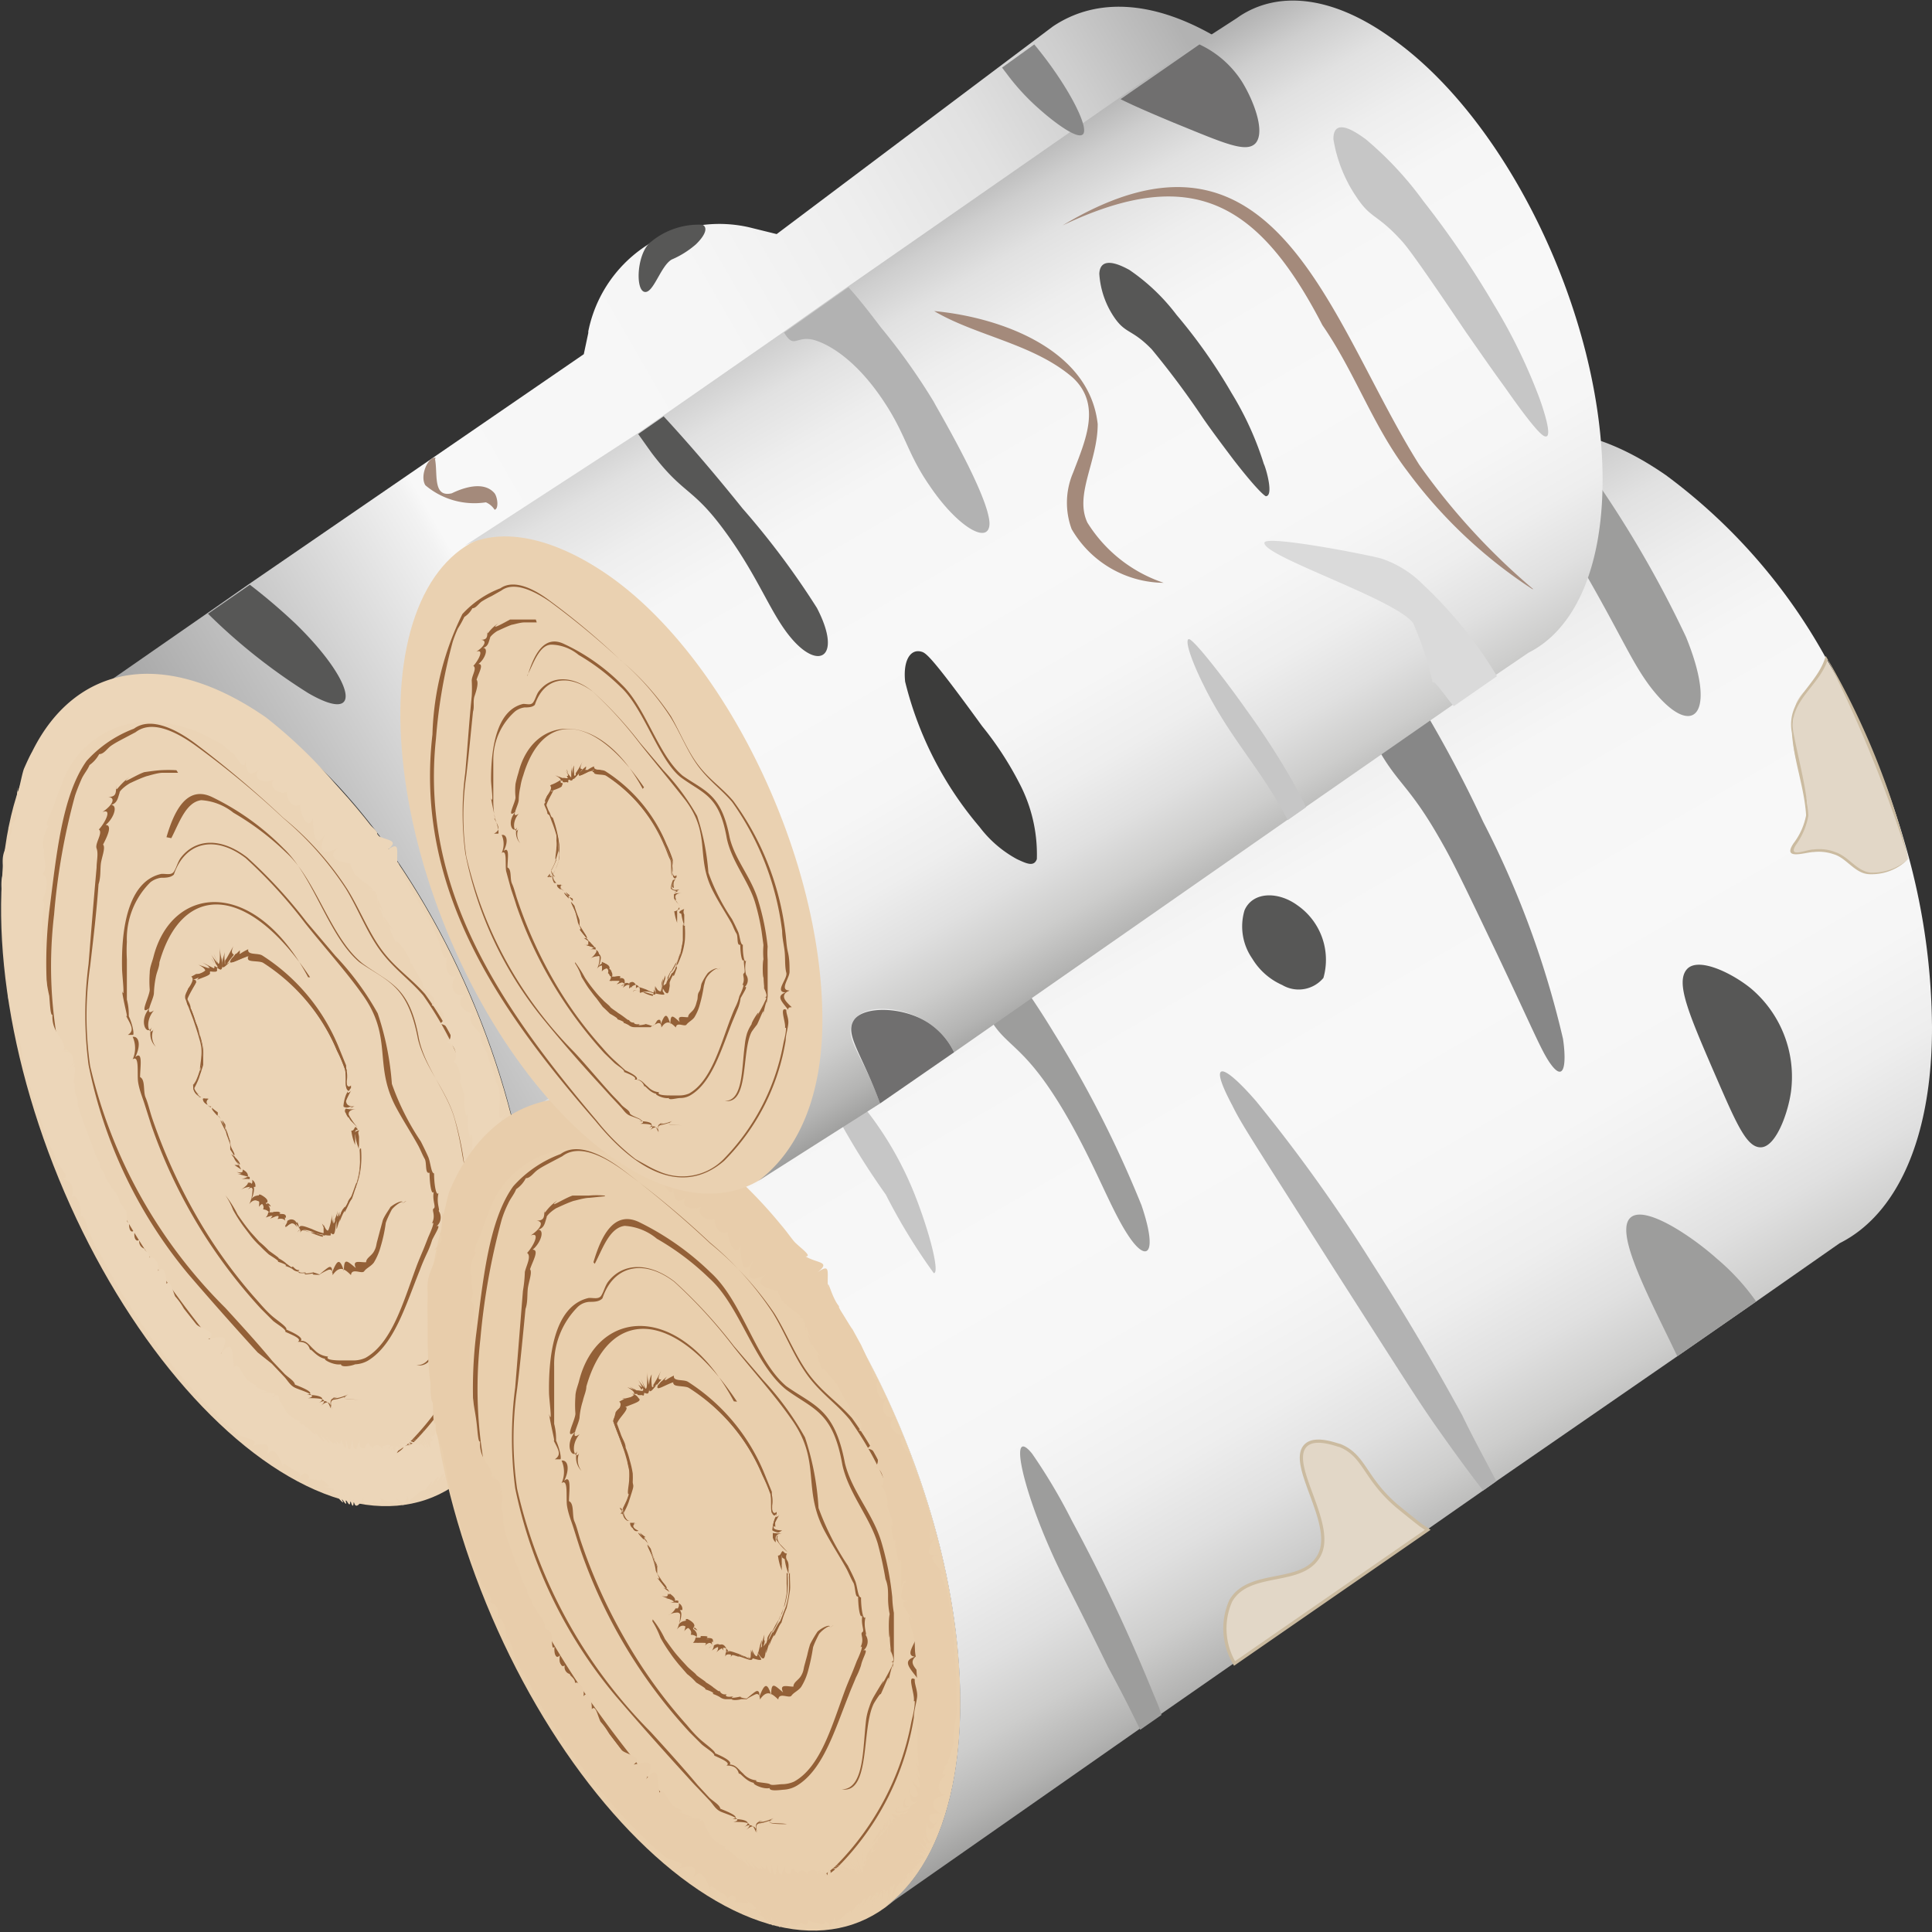 <svg xmlns="http://www.w3.org/2000/svg" xmlns:xlink="http://www.w3.org/1999/xlink" viewBox="0 0 60 60"><rect x="0" y="0" width="60" height="60" fill="#333333" stroke="none"/><defs><linearGradient id="Безымянный_градиент_63" x1="6.65" y1="32.88" x2="45.32" y2="10.55" gradientUnits="userSpaceOnUse"><stop offset="0.01" stop-color="#9a9a9a"/><stop offset="0.07" stop-color="#a5a5a5"/><stop offset="0.17" stop-color="#c3c3c3"/><stop offset="0.31" stop-color="#f2f2f2"/><stop offset="0.32" stop-color="#f8f8f8"/><stop offset="0.56" stop-color="#f6f6f6"/><stop offset="0.68" stop-color="#eee"/><stop offset="0.78" stop-color="#e1e1e1"/><stop offset="0.86" stop-color="#cecece"/><stop offset="0.93" stop-color="#b6b6b6"/><stop offset="0.94" stop-color="#b2b2b2"/></linearGradient><linearGradient id="Безымянный_градиент_16" x1="46.84" y1="48.05" x2="31.87" y2="22.12" gradientUnits="userSpaceOnUse"><stop offset="0" stop-color="#9d9d9c"/><stop offset="0.04" stop-color="#b4b4b3"/><stop offset="0.1" stop-color="#cdcdcc"/><stop offset="0.17" stop-color="#e0e0e0"/><stop offset="0.25" stop-color="#eee"/><stop offset="0.35" stop-color="#f6f6f6"/><stop offset="0.52" stop-color="#f8f8f8"/><stop offset="0.71" stop-color="#f6f6f6"/><stop offset="0.8" stop-color="#eee"/><stop offset="0.88" stop-color="#e1e1e1"/><stop offset="0.94" stop-color="#cecece"/><stop offset="0.99" stop-color="#b6b6b6"/><stop offset="1" stop-color="#b2b2b2"/></linearGradient><linearGradient id="Безымянный_градиент_14" x1="39.09" y1="27.71" x2="27.16" y2="7.04" xlink:href="#Безымянный_градиент_16"/></defs><g id="Слой_2" data-name="Слой 2"><g id="дерево"><ellipse cx="8.3" cy="33.96" rx="6.99" ry="13.55" transform="translate(-12.27 5.69) rotate(-22.3)" fill="#ebd4b6"/><polygon points="2.07 22.12 2.07 22.12 2.08 22.11 2.07 22.12" fill="#683c11"/><polygon points="2.07 22.12 2.07 22.12 2.08 22.11 2.07 22.12" fill="#683c11"/><path d="M46.74,18.75c0,3.47-1.11,5.81-2.87,6.69L14.24,46c1.44-1.06,2.32-3.25,2.32-6.35,0-6.33-3.7-14-8.26-17.19-2.08-1.44-4-1.69-5.43-.94l3.6-2.5,1.29-.9L18.13,11l.14-.66v-.05a4.15,4.15,0,0,1,5-3.23l.85.21L32.58.91,32.7.82l0,0c1.49-1,3.51-.79,5.74.76C43,4.72,46.74,12.42,46.74,18.75Z" fill="url(#Безымянный_градиент_63)"/><path d="M6.21,34.05l.08,0s0,0,0,0h-.1A.33.33,0,0,1,6,33.78H6s0-.05,0-.07l0,0H6a1.88,1.88,0,0,0,.22-.47s.06-.3.06-.47a2.17,2.17,0,0,0,0-.25,1.31,1.31,0,0,0-.06-.27c0-.19-.12-.39-.19-.6L5.77,31a1.83,1.83,0,0,1,.06-.25c0-.08.14-.17.24-.25s-.18.33-.25.53.09.23.13.35a3.84,3.84,0,0,1,.14.4,1.87,1.87,0,0,1,.13.4,2.88,2.88,0,0,1,.09.4,2.6,2.6,0,0,1,0,.26c0,.08,0,.21,0,.23s-.12.37-.13.41h0a2.67,2.67,0,0,1-.15.32A.46.46,0,0,0,6.21,34.05Z" fill="#936037"/><path d="M6.46,34.31c-.1-.06-.16-.11-.14-.2a.32.32,0,0,0,.14,0A.12.12,0,0,0,6.46,34.31Z" fill="#936037"/><path d="M6.49,30.17c.12.1-.1.15-.37.26.07-.08.09-.14-.06-.17H6l.1,0A2.74,2.74,0,0,0,6.49,30.17Z" fill="#936037"/><path d="M6.54,30.15s0-.08-.09-.16l-.16-.1.23.12c.11.06.18.09.21.07S6.72,30.19,6.54,30.15Z" fill="#936037"/><path d="M6.76,34.66c-.09-.1-.18-.19-.18-.24a1.24,1.24,0,0,0,.18.14S6.74,34.61,6.76,34.66Z" fill="#936037"/><path d="M6.87,30c0,.12,0,.14-.12.06a.23.23,0,0,0,0-.13c0-.07-.06-.17-.11-.3.07.15.11.26.15.32S6.84,30,6.87,30Z" fill="#936037"/><path d="M6.9,30a.46.46,0,0,0,0-.09c0-.08.05-.2.08-.35a1.2,1.2,0,0,0,0,.32c0,.11,0,.09.16,0C7,30,6.91,30.1,6.9,30Z" fill="#936037"/><path d="M7.07,35.27l.08.22c0-.11-.09-.21-.11-.28s-.18-.34-.19-.42a1.21,1.21,0,0,1,.1.14C7,35,7,35.16,7.07,35.27Z" fill="#936037"/><path d="M7.44,36.17c-.08-.1-.18-.21-.26-.33s0,0,0,0a.08.08,0,0,0,0,0C7.33,35.94,7.49,36.14,7.44,36.17Z" fill="#936037"/><path d="M7.69,36.54l-.33-.09a.32.32,0,0,0,.16,0c.05,0,.05-.06,0-.11.12.09.19.16.16.22a0,0,0,0,1,0,0Z" fill="#936037"/><path d="M7.93,36.86v0h0a.34.34,0,0,0-.26.11.69.69,0,0,0,.16-.23.18.18,0,0,0,0-.1A.22.22,0,0,1,7.93,36.86Z" fill="#936037"/><path d="M8.29,37.35h0a.3.3,0,0,0-.25.13,1,1,0,0,0,0-.28v-.1s.05,0,.05,0S8.38,37.24,8.29,37.35Z" fill="#936037"/><path d="M8.3,37.42a0,0,0,0,0,0-.06.19.19,0,0,1,.11.11Z" fill="#936037"/><path d="M8.73,37.83c.08-.1,0-.1-.13-.07l-.22.09a.17.17,0,0,0,.06-.06.23.23,0,0,0,.05-.15c.16,0,.27,0,.18.06.15,0,.22,0,.21.12A.16.16,0,0,0,8.73,37.83Z" fill="#936037"/><path d="M9.22,38.11c0-.08,0-.11,0,0-.1-.16-.18-.15-.36,0,0,0,0,0,0,0l0-.05h0a.4.4,0,0,0,.07-.15c.12-.07.18-.05.25.07C9.16,37.89,9.19,38,9.22,38.11Z" fill="#936037"/><path d="M10.06,38.15c.07.16.07.22,0,.22s-.4-.13-.41-.09a0,0,0,0,0,0,0c-.19-.08-.39-.13-.4,0h0a.06.06,0,0,1,0,0,.07.07,0,0,0,0,0h0c0-.15.19-.06.41,0-.06,0,0,0,0,0a1.92,1.92,0,0,0,.36.13S10.08,38.26,10.06,38.15Z" fill="#936037"/><path d="M10.34,38a1.35,1.35,0,0,1-.06.31.06.06,0,0,1-.08,0l0,0a.48.48,0,0,1-.1-.15h0A.61.61,0,0,0,10,38c.07.19.16.26.2.2a1.77,1.77,0,0,0,.11-.5A.88.88,0,0,0,10.34,38Z" fill="#936037"/><path d="M10.49,37.76c0,.14-.07.25-.09.3h0l0,0s0,0,0-.1a.34.34,0,0,0,0-.1.06.06,0,0,1,0,0s0,0,0,0a1.52,1.52,0,0,0,.09-.26C10.46,37.77,10.47,37.79,10.49,37.76Z" fill="#936037"/><path d="M7.2,29.76l.13-.13.12-.12a.35.35,0,0,0,0,.08c-.18.3.37,0,.52.07a2.58,2.58,0,0,1,.51.28,6.61,6.61,0,0,1,2.07,2.75c.08.18.15.36.22.54v.05a.89.89,0,0,1,0,.29v.24c-.07-.09,0-.5-.07-.64a4.72,4.72,0,0,0-.24-.56,6,6,0,0,0-2.3-2.74c-.14-.08-.59,0-.43-.18C7.39,29.79,7,30.05,7.2,29.76Z" fill="#936037"/><path d="M10.71,34.26a1.2,1.2,0,0,1,.08-.32h0s.07,0,.12-.08a3.49,3.49,0,0,0-.17.34.52.52,0,0,0,0,.11A.14.14,0,0,1,10.71,34.26Z" fill="#936037"/><path d="M10.86,34.45l.2,0c-.16,0-.23.07-.23.13h0a.39.39,0,0,0,0,.06l0,.08a.4.4,0,0,1-.09-.15.1.1,0,0,1,0-.14l0,0Z" fill="#936037"/><path d="M11.05,35l0,0h0l.07.08c-.08,0-.1.06-.09.13h0a.09.09,0,0,0,0,0v0a1.15,1.15,0,0,0,0,.16s0,0,0,.07a.06.06,0,0,0,0,0,.68.68,0,0,0,0,.12,1.73,1.73,0,0,1-.12-.45C11,35.13,11,35,11.05,35Z" fill="#936037"/><path d="M11.18,35.68c0,.22,0,.36,0,.33a2.13,2.13,0,0,1,0,.31,4.07,4.07,0,0,1-.13.56s0,0-.07.14a2.22,2.22,0,0,1-.14.31c0,.05-.13.24-.12.17-.05.09-.1.23-.14.3h0v0s0,0,0-.08.08-.17.13-.25c0,.09.09-.14.14-.21a.48.48,0,0,1,.09-.13c.09-.22.18-.49.17-.43a2.26,2.26,0,0,0,.1-.5,2.93,2.93,0,0,0,0-.54h0Z" fill="#936037"/><path d="M11.17,35.66h0v0Zm-.1-.68,0,0h.07l0,0Zm-.14-.61-.08.07,0,0,0,0a.48.48,0,0,1,.16-.08s-.06,0-.08,0Zm-.07-.61h0l0,.07,0-.07Zm-.46,4.12s0,0,0,0a.06.06,0,0,0,0,0ZM8.77,38,8.86,38s0,0,0,0A.59.59,0,0,1,8.77,38ZM8.3,37.7l.06,0v0Zm-.6-1.16h0s-.1.06-.21.08a1.06,1.06,0,0,1,.26,0,.1.1,0,0,0,0-.07A0,0,0,0,0,7.7,36.54Zm-.28-.36-.14,0,.21.14Zm-.17-6.51h0l0-.06Zm-.35.18v-.13a.49.49,0,0,1,0,.12Zm-.07,4.91Zm-.27-5a1,1,0,0,1,.1.16v0Zm0,4.6,0,0-.1,0S6.52,34.37,6.54,34.39Zm-.17-4.28h0l-.11,0Zm-.15,4,0,0s0,0,0,0,0,0,0,0l-.08,0A0,0,0,0,0,6.22,34.06ZM6,33.73H6Zm0,0H6a.08.08,0,0,1,0,0Zm0,.11v-.07C6,33.87,6,33.9,6,33.81Zm5.17,1.87h0a2.93,2.93,0,0,1,0,.54,2.26,2.26,0,0,1-.1.5c0-.06-.08.21-.17.43a.48.48,0,0,0-.09.13c0,.07-.16.3-.14.21-.05.08-.09.2-.13.25v0s0,0,0-.14a1.52,1.52,0,0,1-.09.26v.18h0c0,.21,0,.07.12-.24a.29.29,0,0,0,0-.09.15.15,0,0,1,0,.07h0c-.06.31,0,0,.14-.22-.05.18.09-.13.13-.21a.69.69,0,0,1,.09-.15c.08-.22.16-.51.16-.46.06-.26.08-.39.1-.52s0-.26,0-.58Zm-.35-1.06h0v0a.11.11,0,0,1,0-.12.1.1,0,0,0,0,.14.4.4,0,0,0,.09.15h0l.21.21h0A2,2,0,0,1,10.83,34.62Zm.21.59a1.73,1.73,0,0,0,.12.45h0a.28.28,0,0,1,0-.12.06.06,0,0,1,0,0s0,0,0-.07,0-.13,0-.18a.09.09,0,0,1,0,0h0c0-.07-.05-.16,0-.2S11,35.13,11,35.21Zm-.29-1A1.05,1.05,0,0,1,10.8,34a.76.76,0,0,1,0-.11l-.05.1a1.2,1.2,0,0,0-.08.32.14.14,0,0,0,0,.06s.09.06.2,0h0l.1,0C10.83,34.35,10.76,34.31,10.75,34.21Zm-3-4.52c-.16.18.29.1.43.18a6,6,0,0,1,2.3,2.74,4.72,4.72,0,0,1,.24.56c.05.14,0,.55.07.64s.06,0,.12-.05h0l0-.08c-.09.08-.13,0-.15-.11s0-.22,0-.34,0-.13,0-.17l-.24-.59a6.13,6.13,0,0,0-2.37-2.83c-.14-.08-.47,0-.43-.19a1.57,1.57,0,0,0-.25.14l-.07,0-.07,0a.37.37,0,0,0-.06.1C7,30.05,7.39,29.79,7.7,29.69ZM10.36,38s0,0,0,0a.88.88,0,0,1,0-.27,1.77,1.77,0,0,1-.11.5c0,.06-.13,0-.2-.2a.61.61,0,0,1,0,.11h0c0,.11,0,.15,0,.16a1.92,1.92,0,0,1-.36-.13s-.08,0,0,0c-.22-.08-.41-.17-.41,0h0s0,0,0-.06-.06-.22-.06-.12c-.07-.12-.13-.14-.25-.07l-.05,0a.18.18,0,0,1,0,.12h0s0,0,0,0l-.05.08c.2-.18.3-.21.4,0,0-.09,0,0,.06.08v0s0,.07,0,.1c0-.15.25-.12.46,0h0a.05.05,0,0,1,0,0s.34.07.42.07.09,0,0-.14a.64.64,0,0,0-.06-.11,1,1,0,0,0,.1.14c.13.15.15.06.18-.23,0-.06,0-.13,0-.2A.34.34,0,0,1,10.36,38Zm-1.51-.08,0-.09c0-.09-.06-.15-.21-.12.09-.08,0-.1-.18-.06l-.13,0a.24.24,0,0,1-.08.16l.16-.05.16,0c.08,0,.11,0,.05.1C8.76,37.83,8.82,37.86,8.85,37.91Zm-.49-.26a.18.18,0,0,0,0-.18h0a.19.19,0,0,0-.11-.11h0c.09-.11-.06-.21-.2-.24s0,0-.05,0a.26.26,0,0,0-.2.12.78.78,0,0,0,.09-.32v0a.22.22,0,0,0-.12-.2h0l-.07,0c0,.06-.09.13-.22.22a.58.58,0,0,1,.28-.09.12.12,0,0,1,.08.06.11.11,0,0,1,0,.06,1.06,1.06,0,0,1-.1.42c.08-.12.19-.14.24-.11s0,0,0,0a.3.3,0,0,1,.19.14.15.15,0,0,1,0,.13A.25.25,0,0,1,8.36,37.65ZM7.7,36.54c0-.06,0-.13-.16-.22l0,0c0,.08,0,.11-.19.08l.22.08A.7.7,0,0,1,7.7,36.54Zm-.28-.36h0s-.11-.23-.21-.39h0l-.06-.09s0-.08,0-.16v0l-.08-.22C7,35.16,7,35,7,34.93a1.21,1.21,0,0,0-.1-.14l0,0c0,.06.14.29.18.45a2,2,0,0,1,.08.31c0,.09.14.27.12.31s0,0,0,0h0C7.23,36,7.35,36.08,7.42,36.18Zm-.29-6.36s.07-.09.12-.15-.13,0,0-.29c-.13.23-.21.39-.26.45l0,0s0,0,0,0V30C6.91,30.1,7,30,7.13,29.82Zm-.24,0a1.54,1.54,0,0,1-.06-.42c0,.38,0,.56-.06.53l0,0a3.8,3.8,0,0,1-.25-.34,1.64,1.64,0,0,1,.18.34l.09.13c.07.08.1.06.12-.06A.7.7,0,0,0,6.89,29.84Zm-.13,4.82s0-.08,0-.1a1.24,1.24,0,0,1-.18-.14l0,0c0,.06.15.2.28.35l-.06-.08Zm0-4.58A.57.57,0,0,0,6.66,30c0,.08,0,.09-.14.06l-.07,0-.29-.1c.18.09.23.16.21.21l.17,0C6.72,30.19,6.77,30.18,6.73,30.08Zm-.27,4.06a.32.32,0,0,1-.14,0l-.05,0c0,.1.07.16.21.23h0A.12.12,0,0,1,6.46,34.14Zm-.09-4a.57.57,0,0,1-.25.13l-.06,0h0l-.15.08c.15.11-.14.37-.19.6V31l.25.66c.07.21.14.41.19.6a1.47,1.47,0,0,1,.06.27,1.39,1.39,0,0,1,0,.27c0,.17-.09.52,0,.46A3.87,3.87,0,0,1,6,33.7s0,0,0,0H6s0,0,0,.05H6v0c0,.13.09.22.17.24h0a.46.46,0,0,1-.16-.26s0,0,0-.06H6a.14.14,0,0,0,0,.06,2.67,2.67,0,0,0,.15-.32h0s.09-.27.13-.41,0-.15,0-.23a2.6,2.6,0,0,0,0-.26,2.88,2.88,0,0,0-.09-.4,1.87,1.87,0,0,0-.13-.4,3.84,3.84,0,0,0-.14-.4c0-.12-.09-.23-.13-.35v0c.07-.2.43-.49.25-.53H6l.12-.05c.27-.11.49-.16.37-.26A.33.33,0,0,0,6.37,30.11ZM6,33.65a.75.75,0,0,1,0,.17c0,.07,0,0,0-.11a0,0,0,0,0,0,0v0S6,33.69,6,33.65Zm0,.17v0Z" fill="#936037"/><path d="M4.15,32.16l0,0h0Zm9.4,5.93a.36.36,0,0,0,.07-.49c.06,0-.08-.24,0-.55-.08.12-.14-.3-.14-.61-.09,0-.11-.35-.18-.51s-.15-.32-.23-.48a7.91,7.91,0,0,1-.9-1.79,8.87,8.87,0,0,0-.44-2.19,8.82,8.82,0,0,0-1.31-1.78l-.9-1.06a14.9,14.9,0,0,0-1.84-2c-.81-.63-1.6-.59-2.06,0-.1.13-.14.32-.22.44s-.24.06-.39.07c-.92.2-1.25,1.41-1.22,2.93,0,.2.1,1,0,.71.08.52.22.92.11.74.17.32.29.48.07.62.07,0,.12,0,.16,0s0-.3-.13-.58c0-.11,0-.29-.06-.52v.09s0-.62,0-.77,0-.38,0-.57a4.75,4.75,0,0,1,0-.54,2.48,2.48,0,0,1,.73-1.85A.69.69,0,0,1,5,27.26c.13,0,.3,0,.4-.1.34-1,1.26-1.25,2.23-.51a15.12,15.12,0,0,1,1.83,2c.51.65,1.29,1.52,1.77,2.2,1,1.37.35,2.19,1.07,3.54.22.41.47.79.69,1.19.07.13.13.29.2.41s0,.48.15.43c0,.33.06.72.13.59-.05.29.08.47,0,.52s.08.21-.06.47c.11-.11,0,.18-.11.42,0,0-.1.26-.15.38s-.15.35-.22.54c-.41,1.11-.76,2.37-1.58,2.83a.9.9,0,0,1-.36.08c-.13,0-.33,0-.39,0s-.53,0-.41-.12a.68.68,0,0,1-.43-.21h0c-.15-.13-.23-.29-.42-.28.09-.09-.17-.23-.45-.35.05-.07-.28-.28-.44-.42s-.3-.3-.44-.46a15.51,15.51,0,0,1-1.94-2.7,17.47,17.47,0,0,1-1.35-3c-.07-.21-.12-.44-.2-.63s0-.55-.17-.63c0-.29.1-.84-.15-.62.19-.38.11-.66-.08-.63a.85.85,0,0,1,0,.7c.22-.16.13.46.17.71s.13.46.2.68.14.44.21.66a16.27,16.27,0,0,0,3.4,5.69l.38.38c.13.11.42.27.38.34.24.11.53.22.39.31.25,0,.34.1.38.26,0-.1.21.24.48.27-.11,0,.24.21.48.17,0,.1.3.06.44,0a.88.88,0,0,0,.39-.11c.82-.49,1.18-1.73,1.62-2.82.07-.19.15-.37.23-.54a2.78,2.78,0,0,0,.15-.39C13.52,38.3,13.72,38,13.55,38.09ZM4,31.59c0,.15,0,.14,0,0Z" fill="#936037"/><path d="M5.17,26c.23-.79.62-1.62,1.41-1.25A8,8,0,0,1,8.8,26.34c.95.9,1.4,2.73,2.36,3.54.88.61,1.5.7,1.82,2.39.22.89.86,1.55,1.13,2.43a9.6,9.6,0,0,1,.34,1.73,3.52,3.52,0,0,0,.05.49c0,.2,0,1,.05.5,0,.65,0,.92,0,.48l0,.46-.06.42c.06-.41,0-.24-.14.38.13-.57-.1.07-.21.28,0,0-.15.19-.21.29-.39.77-.09,2.81-1,2.67.71,0,.65-1.31.76-2.18a1.89,1.89,0,0,1,.1-.44,1.61,1.61,0,0,1,.16-.35c.07-.12.43-.73.21-.29.28-.51.4-.75.17-.32.24-.45.25-.46.1-.4.15-.06.15-.07,0-.47.12.4,0,.14,0-.51,0,.56-.05-.3,0-.53a2.61,2.61,0,0,1,0-.54c0-.18-.05-.36-.08-.55a10.26,10.26,0,0,0-.24-1.1c-.25-.84-.91-1.57-1.1-2.46-.29-1.64-.89-1.71-1.74-2.33-1-.79-1.44-2.6-2.38-3.45a8.53,8.53,0,0,0-1.64-1.24,1.78,1.78,0,0,0-1-.39c-.48.06-.69.72-.93,1.18Z" fill="#936037"/><path d="M7,37.12a3.38,3.38,0,0,1,.38.6c.13.19.26.37.4.54l.28.31a2.83,2.83,0,0,1,.29.27c.15.11.36.25.29.23.19.1.29.2.22.15.15.1.2.16.22.12s.09.13.22.1c-.07.05,0,.11.21.07-.13.06,0,.05.25,0-.11,0,0,0,.16.07,0,0,.21-.18.28-.22s.13,0,.11.17c.16-.41.24-.47.37-.06,0-.43.1-.31.37-.09-.12-.27.13-.17.32-.18,0-.13.16-.19.24-.33s.07-.2.1-.31l.09-.34.09-.33c.06-.16.24-.39.23-.4.18-.15.45-.25.37-.11.16-.12.17-.1,0,0,.08-.13-.17,0-.32.18,0,0-.14.26-.19.42a4.66,4.66,0,0,1-.16.74,1.89,1.89,0,0,1-.21.49c-.09.12-.23.17-.3.27s-.39-.12-.41.12c-.21-.21-.36-.3-.57,0,0-.16-.06-.19-.14-.16s-.3.15-.26.15c-.14,0-.3,0-.18-.05-.23.05-.37.05-.24,0-.21,0-.28,0-.21-.05a.28.28,0,0,1-.22-.08s-.07-.05-.23-.1c.09,0,0-.06-.23-.13.08,0-.1-.11-.27-.22,0,0-.18-.16-.27-.26a2.68,2.68,0,0,1-.28-.3l-.25-.33a5,5,0,0,1-.31-.49A2.2,2.2,0,0,0,7,37.12Z" fill="#936037"/><path d="M9.63,30.35c-2-3-4-2.87-4.68-.46,0,.14-.08.29-.11.45a3.09,3.09,0,0,0-.06.5c0,.19-.35.77,0,.54-.33.39-.12.85,0,.56a.53.53,0,0,0,.06.57.55.55,0,0,1-.13-.61c-.14.3-.43-.18-.06-.6-.37.29,0-.35,0-.57a3.37,3.37,0,0,1,0-.52c0-.17.07-.32.11-.47.56-2.26,3.13-2.54,4.81.61Z" fill="#936037"/><path d="M5.53,24l-.48,0c-.17,0-.49.11-.48.1-.27.08-.84.38-.44.17-.44.23-.47.45-.39.29-.08.16-.06.37-.29.44.22,0,.09.41-.17.62.22,0,.05.36-.08.61.09.09-.05.41-.07.61s0,.41-.07.62C3,28.31,2.9,29.15,2.8,30a10.8,10.8,0,0,0,0,3.11A15.6,15.6,0,0,0,7,40.62c.42.46,1,1.09,1.46,1.65l.37.39c.12.12.31.22.33.34.2.08.69.27.37.32.42,0,.62.1.37.25.26-.14.3,0,.37.17-.07-.21-.07-.21,0,0,0-.22-.06-.31.21-.35-.26,0-.11.12.34-.09-.39.21.16.13.41.19-.14,0-.14,0,0,0-.26-.06-.8,0-.4-.16-.46.19-.6.13-.32.12-.28,0-.26.11-.18.37-.08-.26-.12-.36-.37-.16.24-.2.06-.24-.39-.24.36-.07-.19-.23-.38-.31s-.25-.24-.38-.37l-.37-.39L8,42c-.72-.79-1.44-1.6-2.16-2.44a14.62,14.62,0,0,1-3.09-6.49,12.12,12.12,0,0,1,0-3.13c.08-1,.16-2,.25-3,0-.2.06-.43,0-.59s.21-.49.07-.59c.19-.2.43-.67.11-.54.34-.23.42-.46.17-.47.26,0,.25-.11.26-.35,0,.24,0,.05.41-.27-.35.3.19-.06.46-.15,0,0,.33-.05.5-.06a4.19,4.19,0,0,1,.5,0Z" fill="#936037"/><path d="M15.22,38.24h0Zm0,.72h0v0Zm-.06.7c0,.22-.07.44-.12.66a8.52,8.52,0,0,1-2.26,4.41,2.23,2.23,0,0,1-2.45.47A3.31,3.31,0,0,1,9.83,45c-.16-.09-.32-.2-.48-.31a8.36,8.36,0,0,1-1.49-1.49C4.08,38.77,1,34.23,1.68,28.4a20.22,20.22,0,0,1,.65-3.69c.06-.18.13-.35.2-.51s.19-.29.25-.44a1,1,0,0,0,.3-.34c.15,0,.24-.17.37-.26s.25-.15.38-.22l.38-.2c.48-.37,1.19-.07,1.87.42A28.64,28.64,0,0,1,8.8,25.41a10,10,0,0,1,1.94,2.19c.38.62.65,1.35,1.07,1.92s.9.89,1.33,1.39a10.9,10.9,0,0,1,1.92,5c0,.28.08.56.11.83s0,.55.05.79-.49.77,0,.75l.13-.07c-.41,0,0-.47,0-.72s0-.5-.05-.75-.06-.52-.1-.78a11,11,0,0,0-2-5.09c-.44-.5-.91-.79-1.33-1.35s-.7-1.29-1.08-1.9A9.5,9.5,0,0,0,8.8,25.4a32.89,32.89,0,0,0-2.72-2.3c-.68-.51-1.43-.83-1.92-.47a3.77,3.77,0,0,0-1.47,1c-.77,1.08-.94,2.95-1.16,4.67C.85,34.2,4,38.84,7.83,43.27c1.92,2.35,3.63,2.7,5,1.54a8.57,8.57,0,0,0,2.37-4.66,5.93,5.93,0,0,0,.1-.63c0-.14-.09-.41-.07-.56C14.89,38.82,15.16,39.44,15.13,39.66Zm.08-1.41c-.48.14-.32.3,0,.7a.1.1,0,0,1,.13-.09C15.09,38.58,15,38.42,15.21,38.25Z" fill="#936037"/><path d="M8.26,22.28C5.09,20.08,2.33,20.65,1,23.34c-.09.16-.17.34-.25.52s-.23,1.1-.2.58c-.07.63,0,.91-.18.62.2.3.2.35-.14.67.33-.28,0,.43-.1.72s0,.5-.06.76,0,.53,0,.8a16.11,16.11,0,0,0,.1,1.82c0,.2,0,.58.07.61,0,.31,0,.8.09.62-.06.34.12.51.11.62a1.1,1.1,0,0,1,.13.62c.06-.09.1.4.15.63s.11.41.16.62c.12.41.25.83.39,1.24.06.2.14.41.21.61s.31.6.23.61c.2.29.48.59.25.6.27.08.36.25.26.6.13-.29.37.39.27.59.11-.18.24.33.29.58,0-.25,0,0,.3.56-.26-.51.18.21.31.56,0-.06.21.37.32.55l.34.53A18.84,18.84,0,0,0,7,44.2l.42.36c.15.11.68.14.42.34.4-.1.62-.08.42.31.25-.36.39,0,.54.35,0-.16,0-.12.18,0s.37.17.34.31a.24.24,0,0,1,.16-.11c.06,0,.2.11.06.2.22-.06.7.12.25-.12.48.26.62.43.05.27.58.16.63.17.1-.17.53.34.59.49.12.25.47.25.51.33.15,0,.36.36.47.53.14.15.33.38.41.47.14,0,.27.44.34.52.16,0,.18.47.28.52.19.06.09.46.16.48.14.06,0,.42.14.38.34,0-.19.35.31.28.29.12.07.17.34.09.18-.08.18.17.56.13.41.19.2,0,.23-.08,0-.2.2.12.34.13.3.28.07-.15.19-.22.13-.33a.3.3,0,0,1,.05.24c0-.07.11-.14.2-.21s.25-.25.17-.14c.1-.09-.11.1-.12.13s.29-.34.23-.13c.2-.28.39-.5.15-.06.26-.45.22-.41,0,0,.24-.42.46-.61.18-.11.29-.51.29-.51,0,0,.32-.53.42-.53.14,0,.27-.53.42-.55.17-.13.25-.42.23-.39,0,.11.22-.5.29-.53,0-.14.25-.39.14-.4-.15,0,.29-.43.5-.44.28-.08.23-.36.25-.33.15.17.1-.5.17-.56-.05-.22.22-.34.07-.3-.19,0,.26-.33.46-.4.26-.06.21-.34.19-.28.14.23,0-.51.21-.66,0-.34.2-.32.11-.27-.14,0,.25-.25.38-.33.18,0,.2-.32.06-.19,0,.33,0-.52.23-.71,0-.39.18-.33.1-.27-.15,0,.25-.25.39-.36.2,0,.19-.32,0-.14,0,.34.05-.48.39-.81.26-.48.14-.34.07-.27-.16,0,.23-.25.39-.42.26-.08.13-.33-.18,0-.28.4.1-.42.48-.8.35-.46.13-.35,0-.22-.23,0,.24-.24.47-.47.31-.1.16-.36-.21,0-.36.36.15-.36.62-.81.42-.44.2-.38,0-.2-.21.08.21-.28.56-.57.29-.19.27-.38-.17,0-.39.26.22-.26.78-.73.43-.44.36-.29.18-.18-.15.09.33-.27.58-.43.18-.24.4-.19-.07.15-.37.32.3-.17.78-.52.38-.37.41-.16.28-.08-.09.19.37-.27.52-.36.1-.35.42,0,.13.17-.28.25.41-.08.7-.27.28-.36.42.08.47.06.11.13.36-.07.3-.05-.12-.26.41.2.31.27-.15.17.46.1.56,0,.16-.21.41.24.51.2.23.08.28.12.16.15-.23-.16.38.3.37.31,0,0,.4.29.42.28.05,0,.38.33.49.29.36-.06.13.35,0,.38-.35,0,.35.37.33.3.08-.16.25.46.27.51,0,.1.33.41.42.35.42-.16,0,.51-.08.55-.39.11.29.43.2.22.12-.3.09.51.16.65-.05.17.25.48.31.29.43-.22-.12.51-.18.61-.35.11.13.47,0,.05.08-.31,0,.34,0,.48,0,.1.11.34.23.07.35-.14-.12.19-.2.14-.26,0,0,.11,0-.09,0-.18s0,0,.08,0a.8.8,0,0,1,.28,0,.37.37,0,0,1-.16-.1.47.47,0,0,1-.09-.12.22.22,0,0,1,0-.23.51.51,0,0,1,.34-.13c-.43-.12-.37-.17,0,.05-.39-.23-.2-.51.05-.68-.25,0-.15,0,.08.11-.23-.09-.26-.16-.1-.32-.14,0,.07-.15.21-.29-.14.14-.15.14-.11,0s.12-.34.19-.66c-.12.42,0-.44,0-.67s0-.46,0-.7a18.28,18.28,0,0,0-.17-2.43l-.09-.62c0-.21-.42-.92-.11-.62-.34-.47-.59-.63-.13-.62-.47,0-.43-.07-.15-.63-.29.5-.12-.34-.17-.62,0,0,0-.21-.09-.31l-.09-.31c-.06-.21-.16-.41-.2-.62a1.21,1.21,0,0,1-.21-.61c-.16-.16-.45-.45-.23-.61-.33-.1-.57-.37-.25-.6-.38.1-.51-.33-.26-.6-.28.19-.4-.37-.27-.59-.14.2-.22-.24-.29-.58.07.34-.06-.11-.3-.56.24.45,0,0-.31-.56.25.45-.11-.15-.23-.34,0,0-.13-.2-.09-.2-.24-.27-.38-1-.34-.54-.06-.48.12-.84-.34-.51.45-.35,0-.28-.36-.5.24,0-.24-.33-.37-.49s-.24-.31-.37-.46A15,15,0,0,0,8.26,22.28ZM12,45c.21-.1.27-.14.17,0,0-.18-.22-.16-.37,0,.12-.13.13-.14.06,0a.18.18,0,0,0-.15-.12c-.07,0-.17.07-.11.11s-.15-.09-.15-.17-.21.2-.06.14c-.18.05-.24,0-.21-.21-.1.15-.17.37,0,.17-.19.2-.22,0-.23-.22-.07.22-.1.48,0,.16-.13.31-.16.06-.2-.17,0,.22,0,.42,0,.11,0,.31-.07.12-.16-.1,0,.21-.1.1-.2,0,.1.13.1.22,0,.07,0,.14-.19-.06-.33-.23.14.17.21.31.14.25s-.15-.11-.32-.34c.16.23.21.33.17.31a2.2,2.2,0,0,1-.36-.41c.34.48-.11,0-.3-.13,0,.08-.16-.08-.06-.08-.36-.09-.67-.57-.37-.25-.32-.34-.29-.6-.29-.2,0-.4,0-.46-.29-.23.29-.24.17-.17-.28-.23.41,0,.11,0-.21-.19.23.06-.13-.12-.21-.18a2.37,2.37,0,0,1-.21-.33c-.07-.1-.14-.17-.2-.07-.07-.39,0-.94-.41-.42.29-.6.08-.55-.39-.45.33-.25-.25-.31-.38-.47l-.38-.48a2.08,2.08,0,0,0-.27-.38c-.08-.18-.15-.54-.27-.39,0-.34-.11-.59-.26-.4.06-.32-.21-.48-.26-.41,0-.16-.18-.23-.16-.28a.23.23,0,0,1-.16-.28c-.1.09-.2-.05-.14-.31-.12.14-.2,0-.18-.26-.09.12-.07-.17-.09-.34-.06,0-.11-.17-.21-.24A.53.53,0,0,0,3.56,37a1,1,0,0,1-.19-.29.64.64,0,0,1-.14-.3.38.38,0,0,1-.13-.3,2,2,0,0,1-.24-.56c-.08-.18-.15-.38-.22-.57s-.14-.38-.2-.57,0-.23-.08-.39,0-.38-.08-.4,0,0,0,.21c0-.38.12-.79,0-.66.1-.24,0-.14-.2.08.2-.22.31-.39.17-.25a.25.25,0,0,0-.33-.33c.17-.1.29,0,.16.16.13-.17,0-.28-.1-.2.08-.21-.13-.4-.2-.54.08.17.08.13,0,0s-.17-.32-.15-.58c-.06.07-.08-.34-.1-.58a5.27,5.27,0,0,1-.1-.58q-.08-.57-.12-1.14c0-.21,0-.41,0-.62s.14-.59,0-.61c.15-.35.22-.76,0-.84.2-.14,0-.57.07-.78-.07.06-.09-.39.13-.71-.16,0,.1-.45.17-.65a5.14,5.14,0,0,1,.22-.59,2.87,2.87,0,0,1,2.68-2,4,4,0,0,1,.82.09,3.31,3.31,0,0,1,.42.12c.16,0,.82.36.44.17.48.23.83.43.45.21.38.22.71.64.46.26.25.38.43.75.46.3,0,.45.12.61.44.31-.29.33.1.47.42.35-.16.25.21.48.42.37,0,.29.19.52.41.4,0,.3.25.85.4.42,0,.56.1,1,.4.45-.27.6-.1.72.38.47-.28.22-.14.35.07.42a2,2,0,0,0,.31.07c0,.11.18.36.1.29.2.21.59.48.26.21.36.31.47.37.15.29.33.09.35.07.2.24.15-.17.11-.06.15.29,0-.35,0-.19.19.25-.23-.44-.13-.17.08.39-.2-.54-.06-.26.25.17-.29-.39-.1.07.05.34,0-.15.19.14.27.23l.15.29c0,.05,0,.1.07.14l.08.15c.09.18.27.39.26.56.17.17.51.42.26.56.34.08.53.44.24.58.36,0,.46.47.23.58.29,0,.37.57.21.58.21.12.26.66.19.59.05.09.1.32.14.4s0,.39,0,.19c0,.24.07.67.12.45,0,.35,0,.42,0,.15a1.68,1.68,0,0,0,.07.61c0-.15.06-.15.07,0,0-.15,0,.15,0,.52,0-.18,0,.13,0,.27,0-.09.12-.34.14-.19-.09,0-.15.38-.14.46s.09.11.25.13c-.31,0-.2.08.09.59-.27-.38.05.39.07.59s0,.39,0,.58c0,.39.05.77.05,1.15s0,.49,0,.72l0,.36c0,.12,0,.23,0,.32s0,.43,0,.34c0,.27.1.71-.08.29.17.5.24.83,0,.3a1.67,1.67,0,0,1,.15.52c0,.07-.1,0-.28-.23.17.24.19.47.25.45-.09.13-.26.16-.32-.18.06.34.09.53.27.4-.2.2-.49.26-.36-.13-.18.35-.06.42.23.22-.25.26-.26.33,0,.15-.31.21-.43.23-.12.05-.35.17-.56.09-.27-.09-.3.18-.16.27.17.18-.31.11-.24.19.08.15-.33.05-.52-.08-.26,0-.28-.09-.38-.15-.13,0-.25-.12-.16-.06.07.12-.22-.17-.06,0,.14.17-.21-.2-.4-.34-.27,0-.15-.31-.19-.33-.1,0-.09-.36-.06-.33,0,0-.06-.37.14-.19.16.2,0-.38-.22-.52-.27-.09a1,1,0,0,0,0-.3s-.14.31-.06.39c-.08-.08,0-.36,0-.37s-.16.29-.08.33c-.07,0,.12-.26.16-.21s-.09.37,0,.43c-.09-.06,0-.34,0-.37s-.41.43-.23.25c-.19.18,0-.24.07-.25s-.38.66-.07.38c-.31.28,0-.2,0-.34-.1.11-.4.65-.15.25-.25.41-.06.13.13-.1-.17.32-.43.73,0,.36-.42.38-.35.24-.07-.22-.32.45-.44.67-.17.11-.27.55-.3.77,0,.22-.36.55-.37.5-.22-.14-.15.64-.13.86.09.23-.22.63-.24.58-.22-.07,0,.65.06,1,0,.3,0,.67,0,.45-.24-.16.2.61.25.81,0,.22.21.59.14.3-.23-.21.36.51.41.71,0,.27.41.44.36.26-.08-.18.44.44.53.74.2.24.33.5.22.15-.32-.16.52.31.48.35-.1.25.57.1.44-.07-.08-.2.53.13.74.41.19.19.55.22.25-.06-.25-.11.46.08.3.16-.06.27.35-.09.33-.19,0-.21.37,0,.71.15.16.12.55,0,.16-.09-.18,0,.29,0,.1.15-.06.25.12-.16,0-.31-.06-.14.07-.17,0,0,0,.19a.19.19,0,0,0-.07-.2s-.08,0-.16,0c.07-.07.12-.09.13-.06s0,.08,0,.16c0-.09-.05-.14-.11-.15A.5.5,0,0,0,12,45Z" fill="#ecd6b9"/><ellipse cx="21.56" cy="47.14" rx="6.99" ry="13.55" transform="translate(-16.27 11.71) rotate(-22.3)" fill="#e9cfad"/><polygon points="15.33 35.29 15.33 35.29 15.34 35.29 15.33 35.29" fill="#683c11"/><polygon points="15.33 35.29 15.33 35.29 15.34 35.29 15.33 35.29" fill="#683c11"/><path d="M60,31.92c0,3.47-1.11,5.81-2.87,6.69l-2.59,1.81-2.45,1.7L46.47,46l-.41.29-1.72,1.2-6,4.15-2.3,1.6-.66.46L27.5,59.21c1.43-1.06,2.32-3.25,2.32-6.34,0-6.33-3.7-14-8.26-17.2-2.08-1.44-4-1.69-5.43-.93L45.84,14.08,46,14l0,0c1.49-1,3.51-.79,5.74.76a17.64,17.64,0,0,1,5,5.74,25.73,25.73,0,0,1,2.56,6.2A20.7,20.7,0,0,1,60,31.92Z" fill="url(#Безымянный_градиент_16)"/><path d="M44.45,10.3c.44,1.15,2,2.83,4.49,7,1.41,2.4,1.72,3.27,2.36,4.09,1.26,1.6,2.07.86,1.06-1.61a34.2,34.2,0,0,0-6.52-9.36C44.94,9.65,44.07,9.29,44.45,10.3Z" fill="#9d9d9c"/><path d="M42.66,23c.73,1.4,1.06,1.27,2.15,3.22.37.65.8,1.56,1.68,3.4,1.13,2.38,1.37,3,1.65,3.4.48.68.5-.1.4-.76a29,29,0,0,0-2.48-6.74,39,39,0,0,0-2.68-4.83c-.83-1.23-1.88-2.45-2-1.64A10.63,10.63,0,0,0,42.66,23Z" fill="#878787"/><path d="M25.78,34.26a23.13,23.13,0,0,0,1.73,2.84A18.36,18.36,0,0,0,29,39.54c.19,0-.12-1.24-.58-2.41A10.62,10.62,0,0,0,26.51,34C26.06,33.63,25.66,33.73,25.78,34.26Z" fill="#c6c6c6"/><path d="M30.63,31.42c.58,1.2,1.13.82,2.6,3.42.88,1.57,1.3,2.79,1.85,3.59s.88.5.37-1a34.81,34.81,0,0,0-2.73-5.37c-.18-.3-1.7-2.79-2.27-2.79C30.06,29.32,30.18,30.49,30.63,31.42Z" fill="#9d9d9c"/><path d="M19.47,47.22l.08,0v0a.06.06,0,0,1-.06,0h0a.33.33,0,0,1-.16-.27s0-.05,0-.07l0,0h0s.13-.25.22-.47c0,0,.06-.3,0-.47a1.13,1.13,0,0,0,0-.25,1.31,1.31,0,0,0-.06-.27c0-.19-.12-.39-.19-.6s-.17-.44-.25-.68l.06-.24c0-.08.14-.18.24-.26s-.18.33-.25.53l.13.36c.05.13.1.26.14.39a2.67,2.67,0,0,1,.13.4,2.88,2.88,0,0,1,.09.4,2.6,2.6,0,0,1,0,.26c0,.09,0,.21,0,.23s-.12.37-.13.41a0,0,0,0,0,0,0v0a2,2,0,0,1-.15.32.42.42,0,0,0,.15.26Z" fill="#936037"/><path d="M19.72,47.48c-.1,0-.16-.11-.15-.19a.8.8,0,0,0,.15,0A.11.11,0,0,0,19.72,47.48Z" fill="#936037"/><path d="M19.75,43.35c.12.09-.1.15-.37.26.07-.08.09-.15-.06-.18h0l.1,0Z" fill="#936037"/><path d="M19.8,43.32s0-.08-.1-.16h0l-.15-.1.22.12h0c.12.06.19.09.22.08S20,43.36,19.8,43.32Z" fill="#936037"/><path d="M20,47.82c-.09-.09-.18-.18-.18-.22l.18.14S20,47.78,20,47.82Z" fill="#936037"/><path d="M20.13,43.17c0,.12-.05.14-.12.06s0-.06,0-.13a3.05,3.05,0,0,0-.11-.29c.07.15.11.25.15.32S20.11,43.21,20.13,43.17Z" fill="#936037"/><path d="M20.16,43.12l0-.08c0-.09,0-.21.08-.36a1.26,1.26,0,0,0,0,.33c0,.1.05.08.15,0C20.22,43.22,20.16,43.27,20.16,43.12Z" fill="#936037"/><path d="M20.33,48.44c0,.07.06.17.09.26,0-.12-.1-.24-.12-.31s-.17-.34-.19-.43l.1.14A2.36,2.36,0,0,0,20.33,48.44Z" fill="#936037"/><path d="M20.7,49.34c-.08-.1-.18-.21-.26-.33h0s0,0,0,0C20.59,49.12,20.75,49.31,20.7,49.34Z" fill="#936037"/><path d="M20.94,49.71a1.9,1.9,0,0,0-.32-.09.32.32,0,0,0,.16,0s0-.06,0-.11.19.16.15.21,0,0,0,0Z" fill="#936037"/><path d="M21.19,50v0h0a.33.33,0,0,0-.26.12.86.86,0,0,0,.15-.23.22.22,0,0,0,0-.1A.2.2,0,0,1,21.19,50Z" fill="#936037"/><path d="M21.55,50.53l-.05,0a.3.3,0,0,0-.25.13,1,1,0,0,0,.05-.28v-.1s.05,0,.05,0S21.63,50.41,21.55,50.53Z" fill="#936037"/><path d="M21.56,50.59a0,0,0,0,0,0-.05.24.24,0,0,1,.1.1A.31.31,0,0,0,21.56,50.59Z" fill="#936037"/><path d="M22,51c.08-.09,0-.1-.13-.06l-.22.08s0,0,.06-.06a.23.23,0,0,0,.05-.15c.16,0,.27,0,.18.06.15,0,.22,0,.2.13A.14.14,0,0,0,22,51Z" fill="#936037"/><path d="M22.47,51.26c0-.06,0-.08,0,0-.1-.16-.18-.14-.36,0l0,0,0,0h0a.32.32,0,0,0,.06-.16c.12-.07.19-.05.26.07C22.42,51.07,22.45,51.14,22.47,51.26Z" fill="#936037"/><path d="M23.32,51.33c.07.16.07.21,0,.22s-.39-.14-.39-.1l0,0c-.2-.07-.39-.12-.4,0v0a.2.2,0,0,1,0-.07v0h0c0-.16.2-.06.41,0-.06,0,0,0,0,0a1.92,1.92,0,0,0,.36.13S23.33,51.43,23.32,51.33Z" fill="#936037"/><path d="M23.6,51.18a1.35,1.35,0,0,1-.06.3.05.05,0,0,1-.07,0l0,0a.57.57,0,0,1-.11-.14h0s0-.07,0-.12c.05.19.15.26.19.2a1.77,1.77,0,0,0,.11-.49A.88.88,0,0,0,23.6,51.18Z" fill="#936037"/><path d="M23.75,50.93c0,.14-.07.25-.09.3h0s0,0,0,0,0,0,0-.1a.23.23,0,0,0,0-.1s0,0,0,0v0l.08-.27C23.72,50.94,23.73,51,23.75,50.93Z" fill="#936037"/><path d="M20.45,43h0l.15-.15.11-.1-.05.07c-.18.31.37,0,.52.07a2.65,2.65,0,0,1,.51.29,6.51,6.51,0,0,1,2.07,2.74l.22.55v0a.89.89,0,0,1,0,.29V47c-.07-.08,0-.5-.07-.64a5.55,5.55,0,0,0-.24-.56,5.93,5.93,0,0,0-2.3-2.73c-.14-.08-.59,0-.43-.19C20.65,43,20.31,43.21,20.45,43Z" fill="#936037"/><path d="M24,47.43a1.07,1.07,0,0,1,.08-.31h0a.19.19,0,0,0,.12-.07,2.65,2.65,0,0,0-.17.33.52.52,0,0,0,0,.11A.08.08,0,0,1,24,47.43Z" fill="#936037"/><path d="M24.12,47.62l.2,0c-.16,0-.23.07-.23.13a.19.19,0,0,0,0,.07l0,.08a.3.3,0,0,1-.09-.15s0-.09,0-.14l0,0Z" fill="#936037"/><path d="M24.31,48.17s0,0,0,0,0,0,0,0a.46.46,0,0,1,.07.07c-.08,0-.11.06-.1.13h0v0l0,0a1.62,1.62,0,0,0,0,.2.19.19,0,0,0,0,.07.86.86,0,0,0,0,.13,1.83,1.83,0,0,1-.12-.46C24.26,48.31,24.25,48.19,24.31,48.17Z" fill="#936037"/><path d="M24.43,48.85c0,.2,0,.34,0,.34a1.92,1.92,0,0,1,0,.3,3.76,3.76,0,0,1-.13.56s0,.05-.07.14a3.09,3.09,0,0,1-.14.32s-.13.23-.12.16c-.05.09-.1.23-.14.3h0c0,.05,0,0,0-.07s.08-.17.13-.25c0,.09.09-.13.14-.21s.07-.13.09-.13c.09-.22.18-.48.17-.43a2.26,2.26,0,0,0,.1-.5,4,4,0,0,0,0-.45v0a.15.15,0,0,0,0-.07h0Z" fill="#936037"/><path d="M24.42,48.84h0v0Zm-.09-.68s0,0,0,0h.07l0,0Zm-.14-.61-.08.06,0,0,0,0h0l.16-.08h-.09Zm-.07-.62h0s0,0,0,0,0,0,0,0Zm-.45,4.13v0s0,0,0,0ZM22,51.19l.09-.07s0,0,0,0A.38.38,0,0,1,22,51.19Zm-.41-.34v0l-.06.06ZM21,49.7h0s-.09.06-.2.08a.71.71,0,0,1,.26,0,.08.08,0,0,0,0-.07S21,49.71,21,49.7Zm-.27-.35h0a.47.47,0,0,1-.14-.05l.2.14Zm-.17-6.51h0l0-.06Zm-.35.18v-.1a.28.28,0,0,1,0,.09Zm-.07,4.92h0Zm-.18-4.84L19.82,43a1,1,0,0,1,.1.16v0Zm-.1,4.47s0,0,0,0l-.11,0Zm-.18-4.29h0l-.11,0Zm-.15,3.95.05,0a.06.06,0,0,1,0,0v0l-.08,0Zm-.19-.33Zm0,0h0v0h0a.08.08,0,0,1,0,0Zm0,.12s0,0,0-.07C19.24,47,19.25,47.07,19.27,47Zm5.16,1.87h0a.15.15,0,0,1,0,.07v0a4,4,0,0,1,0,.45,2.26,2.26,0,0,1-.1.5s-.08.21-.17.43c0,0-.05.06-.09.13s-.16.3-.14.21c-.05.08-.1.2-.13.25v0s0,0,0-.14l-.08.27a1.16,1.16,0,0,0,0,.17h0c0,.22,0,.07.12-.25a.19.19,0,0,0,0-.08.15.15,0,0,1,0,.07c-.06.31,0,0,.14-.21-.05.18.09-.14.13-.22a.69.69,0,0,1,.09-.15,3.27,3.27,0,0,1,.16-.45c.06-.27.08-.4.1-.53s0-.26,0-.57Zm-.13-.47a1.83,1.83,0,0,0,.12.46h0a.86.86,0,0,1,0-.13.19.19,0,0,1,0-.07c0-.08,0-.16-.05-.23v0h0a.2.2,0,0,1,0-.2C24.25,48.19,24.26,48.31,24.3,48.38Zm-.21-.6h0a.12.12,0,0,1,0-.13c-.05,0-.06.1,0,.14a.3.3,0,0,0,.09.15h0l.21.22h0A1.5,1.5,0,0,1,24.09,47.78Zm-.08-.4a1.14,1.14,0,0,1,0-.26l.05-.15-.06.15a1.07,1.07,0,0,0-.08.31.08.08,0,0,0,0,.06s.09.06.2.06h0l.1-.06C24.09,47.52,24,47.48,24,47.38ZM20.45,43c-.14.26.2,0,.51-.09-.16.18.29.11.43.19a5.93,5.93,0,0,1,2.3,2.73,5.55,5.55,0,0,1,.24.56c.05.14,0,.56.07.64s.06,0,.12,0h0l0-.08c-.09.09-.13,0-.15-.11s0-.22,0-.33,0-.14,0-.18l-.24-.59a6.13,6.13,0,0,0-2.37-2.83c-.14-.08-.47,0-.43-.19a1.57,1.57,0,0,0-.25.14l-.06,0-.09.05a.37.37,0,0,0-.06.1Zm3.17,8.21a0,0,0,0,1,0,0,.88.88,0,0,1,0-.27,1.77,1.77,0,0,1-.11.49c0,.06-.14,0-.19-.2,0,0,0,.09,0,.12h0c0,.1,0,.14,0,.15a1.92,1.92,0,0,1-.36-.13c-.05,0-.08,0,0,0-.21-.07-.41-.17-.41,0a.29.29,0,0,0,0-.09c0-.12,0-.19,0-.1-.07-.12-.14-.14-.26-.07l0,0a.21.21,0,0,1,0,.13h0a0,0,0,0,1,0,0,.22.22,0,0,1-.05.08c.2-.18.3-.21.4,0,0-.09,0,0,.06.06a.09.09,0,0,0,0,0s0,.07,0,.1c0-.15.25-.12.46,0a.06.06,0,0,1,0,0c.05-.05.34.07.42.07s.08,0,0-.13l-.07-.11a1.1,1.1,0,0,1,.11.14c.12.14.14,0,.17-.24,0-.06,0-.12,0-.2A.23.23,0,0,1,23.62,51.16Zm-1.51-.08a.31.31,0,0,0,0-.08c0-.1-.05-.16-.2-.13.09-.08,0-.1-.18-.06l-.13,0a.27.27,0,0,1-.08.16l.16,0,.16,0c.08,0,.11,0,.05.09C22,51,22.08,51,22.11,51.08Zm-.49-.26a.18.18,0,0,0,0-.18.24.24,0,0,0-.1-.1h0c.08-.12-.07-.22-.2-.25s0,0-.05,0a.25.25,0,0,0-.2.13.82.82,0,0,0,.09-.33v0a.2.2,0,0,0-.12-.19h0l-.06,0a.49.49,0,0,1-.22.21.52.52,0,0,1,.27-.08.09.09,0,0,1,.09.05.14.14,0,0,1,0,.06.89.89,0,0,1-.1.42c.08-.12.19-.14.24-.11h0a.33.33,0,0,1,.19.14.15.15,0,0,1,0,.13A.27.27,0,0,1,21.62,50.82Zm-.82-1.33-.06-.05c0,.08,0,.11-.19.08l.23.08a.75.75,0,0,1,.17.1C21,49.65,20.92,49.58,20.8,49.49ZM20.41,49l.27.34h0c.05,0-.11-.22-.21-.38h0l-.06-.09s0-.07,0-.15h0c0-.09-.07-.19-.09-.26a2.36,2.36,0,0,1-.12-.34l-.1-.14,0,0c0,.05.14.28.18.45a1.57,1.57,0,0,1,.08.31c0,.08.13.25.11.3s0,0,0,0Zm0-6,.13-.16c-.1,0-.13,0,0-.29a4.33,4.33,0,0,1-.25.46l0,0,0,0v.1C20.16,43.27,20.22,43.22,20.38,43Zm-.46.1a.92.92,0,0,0,.09.13c.07.08.1.06.12-.06a.63.63,0,0,0,0-.16,1.54,1.54,0,0,1-.06-.42c0,.38,0,.55-.06.54l0,0a2.62,2.62,0,0,1-.26-.34,1.64,1.64,0,0,1,.18.34Zm.1,4.64-.18-.14h0l0,0s.13.2.27.35a.37.37,0,0,1-.06-.1S20,47.75,20,47.74Zm0-4.48a.45.45,0,0,0-.07-.14c0,.08,0,.09-.15.06h0l-.07,0h0l-.28-.1c.18.1.23.16.21.21l.17,0h0C20,43.36,20,43.36,20,43.26Zm-.27,4.06a.8.8,0,0,1-.15,0l0,0c0,.09.07.16.2.22h0A.11.11,0,0,1,19.72,47.32Zm-.09-4a.57.57,0,0,1-.25.13l-.06,0-.15.08c.15.11-.14.38-.19.6v0l0,0c.08.23.17.45.25.66s.14.41.19.6l.06.28a2.6,2.6,0,0,1,0,.26c0,.17-.09.52,0,.47a4.41,4.41,0,0,1-.19.43v0h0V47c0,.14.09.22.17.24h0a.42.42,0,0,1-.15-.26s0,0,0-.06a.11.11,0,0,0,0,.06,2,2,0,0,0,.15-.32h0s.09-.27.13-.41,0-.14,0-.23a2.6,2.6,0,0,0,0-.26,2.88,2.88,0,0,0-.09-.4,2.67,2.67,0,0,0-.13-.4c0-.13-.09-.26-.14-.39l-.13-.36v0c.07-.2.43-.48.25-.53h-.07l.12,0c.27-.11.49-.17.37-.26A.31.31,0,0,0,19.63,43.28Zm-.38,3.54a.75.75,0,0,1,0,.17v0c0,.08,0,0,0-.11v0S19.25,46.86,19.25,46.82Z" fill="#936037"/><path d="M17.41,45.33l0,0h0Zm9.4,5.93a.36.36,0,0,0,.07-.49c.06,0-.08-.24,0-.55-.08.12-.14-.29-.14-.61-.1,0-.11-.34-.18-.51s-.15-.32-.23-.48a8.39,8.39,0,0,1-.91-1.79A8.48,8.48,0,0,0,25,44.64a9.19,9.19,0,0,0-1.3-1.78l-.91-1.06a15.53,15.53,0,0,0-1.84-2c-.81-.62-1.61-.58-2.06,0-.1.13-.14.32-.22.44s-.25.06-.39.07c-.92.21-1.25,1.41-1.23,2.93,0,.22.12,1.06,0,.67.09.54.23,1,.12.78.16.32.29.48.06.63.08,0,.13,0,.17,0s0-.29-.13-.58c0-.11,0-.29-.06-.52v.1c0-.06,0-.62,0-.78s0-.38,0-.57,0-.36,0-.54a2.52,2.52,0,0,1,.74-1.85.58.58,0,0,1,.36-.15c.13,0,.3,0,.4-.11.33-1,1.26-1.25,2.23-.51a15.12,15.12,0,0,1,1.83,2c.51.65,1.29,1.52,1.77,2.21,1,1.36.35,2.18,1.07,3.53.22.41.47.79.69,1.19.07.14.13.29.2.41s.05.48.15.43c0,.33.06.72.13.59-.05.3.08.47,0,.52s.08.21-.06.47c.11-.11,0,.19-.11.42,0,0-.1.26-.15.38s-.15.35-.22.54c-.41,1.11-.76,2.38-1.58,2.83a.94.94,0,0,1-.36.08c-.13,0-.33.05-.39,0s-.53-.05-.41-.12a.61.61,0,0,1-.42-.21h0c-.15-.13-.23-.28-.42-.28.09-.09-.17-.23-.45-.35,0-.07-.29-.28-.44-.41s-.3-.3-.44-.47a15.51,15.51,0,0,1-1.94-2.7,16.75,16.75,0,0,1-1.35-3c-.07-.2-.12-.44-.2-.62s0-.56-.17-.63c0-.29.09-.85-.15-.63.19-.38.11-.66-.08-.63a.85.85,0,0,1,0,.7c.22-.16.13.46.17.71s.13.46.2.68.14.45.21.66a16.09,16.09,0,0,0,3.4,5.69l.38.38c.13.11.41.28.38.34.24.11.53.23.38.31.26,0,.35.1.39.27,0-.11.21.24.48.27-.12,0,.24.21.47.16,0,.11.31.06.45.05a.89.89,0,0,0,.39-.12c.82-.49,1.18-1.72,1.62-2.82.07-.19.15-.36.22-.54a2.46,2.46,0,0,0,.16-.38C26.79,51.47,27,51.19,26.81,51.26Zm-9.52-6.5c0,.15,0,.14,0,0Z" fill="#936037"/><path d="M18.43,39.2c.23-.78.62-1.62,1.41-1.25a8.6,8.6,0,0,1,2.22,1.56c1,.9,1.4,2.73,2.36,3.54.88.62,1.5.7,1.82,2.39.22.89.86,1.55,1.13,2.44a9.33,9.33,0,0,1,.34,1.72,3.37,3.37,0,0,0,.05.49c0,.2,0,1,0,.5,0,.65,0,.93,0,.48l0,.46-.06.42c.06-.4,0-.24-.14.38.13-.56-.1.07-.21.29,0-.06-.15.18-.21.28-.4.78-.09,2.82-1,2.67.71,0,.65-1.3.76-2.18A2,2,0,0,1,27,53a1.61,1.61,0,0,1,.16-.35c.07-.12.43-.73.21-.29.28-.51.4-.75.17-.31.24-.45.25-.47.09-.41.16-.06.15-.07,0-.47.12.4,0,.15,0-.51,0,.56-.06-.29,0-.53a2.54,2.54,0,0,1-.05-.54c0-.18,0-.36-.08-.55-.06-.36-.14-.73-.24-1.1-.25-.83-.91-1.57-1.1-2.45-.29-1.65-.89-1.71-1.74-2.33-1-.8-1.44-2.61-2.39-3.46a8.12,8.12,0,0,0-1.63-1.23,1.73,1.73,0,0,0-1-.4c-.48.06-.69.73-.93,1.18Z" fill="#936037"/><path d="M20.27,50.29a3.13,3.13,0,0,1,.38.61c.13.18.26.37.4.53s.19.21.28.31.27.23.29.27.36.25.29.23c.19.11.29.2.22.15.15.1.2.16.22.12a.17.17,0,0,0,.22.1c-.07.06,0,.11.21.07-.13.06,0,.06.25,0-.11,0,0,.06.16.07,0,0,.21-.18.28-.22s.13,0,.11.17c.16-.41.24-.47.37-.06,0-.43.1-.31.37-.08-.13-.28.13-.18.32-.18,0-.14.16-.2.24-.34s.07-.2.1-.31l.09-.33a3.37,3.37,0,0,1,.09-.34,4,4,0,0,1,.23-.39c.18-.16.45-.25.37-.11.16-.12.16-.11,0,0,.08-.13-.17,0-.32.18,0,0-.14.26-.19.42a6.35,6.35,0,0,1-.16.75,1.81,1.81,0,0,1-.21.48c-.09.12-.23.17-.3.27s-.39-.12-.41.12c-.22-.21-.36-.3-.57,0,0-.16-.07-.19-.14-.16s-.3.15-.26.15c-.14,0-.3,0-.18,0-.23.06-.37,0-.24,0-.21,0-.28,0-.21,0a.33.33,0,0,1-.22-.07,1.17,1.17,0,0,0-.23-.1c.09,0,0-.07-.23-.14.08,0-.1-.1-.27-.21a1.92,1.92,0,0,0-.28-.26l-.27-.31c-.08-.1-.17-.21-.25-.33a5,5,0,0,1-.31-.49,2.69,2.69,0,0,0-.25-.51Z" fill="#936037"/><path d="M22.89,43.53c-2-3-4-2.87-4.68-.47,0,.14-.08.3-.11.45A2.27,2.27,0,0,0,18,44c0,.2-.35.78,0,.54-.33.39-.12.85,0,.56a.55.55,0,0,0,.06.58.58.58,0,0,1-.13-.62c-.14.3-.43-.18-.06-.6-.38.3,0-.35,0-.56a3.49,3.49,0,0,1,0-.53c0-.16.07-.32.11-.47.56-2.26,3.13-2.53,4.81.62Z" fill="#936037"/><path d="M18.79,37.15l-.49.05c-.16,0-.48.1-.47.09-.27.08-.84.38-.45.17-.43.23-.46.45-.38.29-.08.17-.06.38-.29.44.22,0,.08.42-.17.62.22,0,0,.36-.08.61.08.09-.05.41-.07.61s0,.42-.07.62c-.08.83-.16,1.67-.26,2.48a10.8,10.8,0,0,0,0,3.11,15.6,15.6,0,0,0,4.15,7.55c.42.46,1,1.1,1.46,1.65l.36.39c.13.12.32.22.34.34.19.08.69.27.37.32.42,0,.62.1.37.25.26-.14.3,0,.37.17-.07-.21-.07-.2,0,0,0-.23-.06-.32.21-.36-.26,0-.11.12.34-.09-.39.22.15.13.41.19-.14,0-.14,0,0,0-.26,0-.8,0-.4-.16-.46.19-.6.13-.32.12-.28,0-.26.11-.18.37-.08-.26-.12-.35-.37-.15.24-.21.06-.25-.39-.25.36-.07-.19-.23-.38-.31s-.25-.24-.38-.37l-.37-.39c-.13-.13-.25-.27-.37-.4-.72-.79-1.44-1.6-2.16-2.44A14.62,14.62,0,0,1,16,46.22a12.12,12.12,0,0,1,0-3.13l.24-3a4.22,4.22,0,0,0,.06-.59c.05-.21.21-.49.07-.59.19-.2.43-.67.11-.54.34-.23.42-.45.17-.46.26,0,.25-.11.26-.35,0,.23,0,0,.4-.28-.34.3.2-.06.47-.15,0,0,.33,0,.5,0a2.83,2.83,0,0,1,.5,0Z" fill="#936037"/><path d="M28.48,51.41h0Zm0,.72h0Zm-.07.7c0,.23-.06.44-.11.66A8.6,8.6,0,0,1,26,57.9a2.21,2.21,0,0,1-2.45.47,3.31,3.31,0,0,1-.47-.22,4.32,4.32,0,0,1-.48-.31,8.61,8.61,0,0,1-1.49-1.48c-3.78-4.41-6.85-9-6.19-14.79a21.09,21.09,0,0,1,.66-3.69,3.26,3.26,0,0,1,.2-.5c.07-.16.19-.29.25-.45a.9.9,0,0,0,.3-.34c.14,0,.24-.17.37-.26s.25-.15.38-.22l.38-.2c.48-.37,1.19-.07,1.87.42a28.79,28.79,0,0,1,2.72,2.26A9.91,9.91,0,0,1,24,40.77c.38.62.65,1.35,1.07,1.93s.9.88,1.32,1.39a10.72,10.72,0,0,1,1.93,5c0,.28.08.55.1.82s0,.55.06.79-.49.77,0,.75l.13-.07c-.41,0,0-.47,0-.72s0-.5-.05-.75-.06-.52-.1-.78a11,11,0,0,0-2-5.09c-.44-.5-.91-.79-1.33-1.35s-.7-1.29-1.08-1.9a10.2,10.2,0,0,0-2-2.18,32.72,32.72,0,0,0-2.72-2.29c-.68-.51-1.43-.84-1.92-.48a3.69,3.69,0,0,0-1.47,1c-.77,1.07-.94,2.94-1.16,4.66-.68,5.92,2.45,10.57,6.31,15C23,58.8,24.72,59.14,26,58a8.51,8.51,0,0,0,2.38-4.65c0-.21.07-.42.1-.63s-.09-.42-.07-.57C28.15,52,28.42,52.61,28.38,52.83Zm.09-1.41c-.48.14-.32.3,0,.71,0-.07,0-.11.13-.1C28.35,51.75,28.23,51.6,28.47,51.42Z" fill="#936037"/><path d="M21.52,35.46c-3.17-2.21-5.93-1.63-7.31,1-.09.17-.17.34-.25.53s-.23,1.09-.21.57c-.06.64,0,.91-.17.63.2.29.2.34-.14.67.33-.29,0,.42-.1.71s-.05.5-.06.76,0,.53,0,.81c0,.59,0,1.2.09,1.81,0,.2,0,.58.08.61,0,.32,0,.8.09.62-.06.34.12.51.11.62a1.23,1.23,0,0,1,.13.63c.06-.1.1.4.15.62s.11.41.16.62c.12.42.25.83.39,1.24.06.2.14.41.21.61s.31.6.23.61c.2.3.48.59.25.61.27.08.36.24.26.59.13-.29.37.4.27.59.11-.18.24.33.29.58-.05-.25,0,0,.3.57-.26-.52.18.2.31.55,0-.06.21.37.32.55l.34.53a18.48,18.48,0,0,0,3,3.62q.21.2.42.36c.15.12.68.14.41.34.41-.1.62-.08.43.31.25-.35.39,0,.54.35,0-.16.05-.11.18,0s.37.16.34.3a.24.24,0,0,1,.16-.11c.06,0,.2.11.06.2.22,0,.7.13.25-.12.48.26.62.43.05.28.58.15.63.16.1-.17.53.33.59.49.12.24.47.25.51.33.15,0,.36.35.47.52.14.14.33.38.41.48.14,0,.27.44.34.51.16,0,.18.46.28.51.19.05.09.46.16.48.14.06,0,.42.14.38.34,0-.19.35.31.29.29.12.07.17.34.09.18-.08.18.17.56.13.41.19.2-.05.23-.07,0-.2.2.13.34.13.3.28.06-.15.19-.22.13-.33a.3.3,0,0,1,.05.24c0-.06.11-.14.2-.21s.25-.24.17-.13l-.12.12s.29-.34.23-.13c.2-.28.39-.5.15-.06.26-.45.22-.41,0,0,.24-.42.46-.61.18-.1.29-.52.29-.52,0,0,.31-.53.42-.52.14,0,.27-.52.42-.55.17-.12.25-.43.23-.4,0,.1.21-.5.29-.53,0-.14.25-.39.14-.4-.15,0,.29-.43.5-.44.28-.08.23-.36.25-.33.15.17.1-.5.17-.56,0-.22.21-.34.07-.3-.19,0,.26-.33.46-.4.26-.05.2-.34.19-.29.14.23.05-.52.21-.66,0-.35.2-.32.11-.26-.14,0,.25-.24.38-.32.18,0,.2-.32.06-.18,0,.33,0-.51.24-.71.05-.39.19-.33.11-.26-.14,0,.25-.24.39-.36.2,0,.19-.31,0-.14,0,.34.05-.48.39-.81.26-.48.14-.34.07-.27-.16,0,.23-.25.39-.41.26-.07.13-.34-.18,0-.28.4.1-.43.48-.81.34-.47.14-.35,0-.22-.22,0,.23-.24.47-.46.31-.1.16-.36-.21,0-.36.36.15-.35.62-.81.42-.44.2-.37,0-.2-.21.08.21-.28.56-.57.29-.19.27-.38-.17,0-.39.26.22-.25.78-.72.43-.44.35-.29.18-.17-.15.09.33-.26.58-.43.18-.23.39-.2-.07.14-.37.31.3-.17.78-.52.38-.37.4-.15.28-.07-.09.2.37-.27.52-.37.09-.35.43,0,.13.17-.27.25.4-.08.7-.28.28-.37.42.08.47.06.1.13.37-.07.31,0-.11-.26.41.21.31.27-.15.17.46.1.56,0,.16-.21.41.24.51.2.23.09.28.11.16.14-.23-.17.38.3.37.31,0,0,.4.3.42.28,0,0,.38.33.49.29.36-.05.13.34,0,.37-.35,0,.35.36.33.3.08-.17.25.47.27.51,0,.11.33.4.42.34.42-.17,0,.51-.08.56-.39.11.29.43.2.22.12-.3.09.51.16.66-.05.17.25.48.31.29.42-.21-.11.5-.17.6-.35.1.14.47,0,.05.09-.31,0,.34,0,.49,0,.1.11.34.23.07.35-.14-.12.2-.2.14-.26,0,0,.12-.05-.08,0-.18,0,.05,0,0,.08,0a.8.8,0,0,1,.28,0,.37.37,0,0,1-.16-.1.31.31,0,0,1-.09-.11.24.24,0,0,1,.05-.24.64.64,0,0,1,.34-.13c-.44-.11-.37-.17,0,.05-.39-.23-.2-.51,0-.68-.24,0-.14,0,.09.11-.23-.09-.26-.16-.1-.32-.14,0,.07-.15.21-.28-.14.13-.15.13-.12,0a4,4,0,0,0,.19-.65c-.11.42,0-.45.05-.68s0-.46,0-.7a18.39,18.39,0,0,0-.17-2.43l-.09-.62c0-.2-.42-.92-.11-.62-.34-.47-.59-.63-.13-.62-.47,0-.43-.07-.15-.62-.29.5-.12-.34-.17-.63,0,0-.06-.2-.09-.31l-.09-.31a6.21,6.21,0,0,1-.2-.61,1.21,1.21,0,0,1-.21-.62c-.16-.16-.45-.45-.23-.61-.33-.09-.57-.37-.25-.6-.38.1-.51-.33-.26-.6-.28.2-.4-.36-.27-.58-.14.2-.22-.25-.29-.58.07.33-.06-.11-.3-.57.24.45,0,0-.31-.56.25.45-.11-.15-.23-.34,0,0-.13-.2-.09-.2-.24-.27-.38-1-.34-.53-.06-.49.12-.85-.34-.52.45-.35,0-.28-.36-.5.24,0-.24-.32-.37-.48s-.24-.32-.37-.47A14.67,14.67,0,0,0,21.52,35.46Zm3.69,22.75c.21-.1.27-.15.17,0,0-.18-.22-.17-.37,0,.12-.14.13-.14.06,0a.2.2,0,0,0-.15-.12c-.07,0-.17.07-.11.11s-.15-.09-.15-.17-.21.2-.06.14c-.19.05-.24,0-.21-.21-.1.15-.17.37,0,.17-.19.2-.22,0-.23-.22-.07.22-.1.48,0,.17-.13.31-.16,0-.2-.18,0,.22,0,.42,0,.11,0,.31-.07.12-.16-.1,0,.21-.1.1-.2,0,.1.13.1.22,0,.07,0,.14-.19-.06-.33-.23.14.17.21.31.14.26s-.15-.12-.32-.35c.16.23.21.33.17.31a2.35,2.35,0,0,1-.36-.4c.34.47-.11,0-.3-.13,0,.07-.16-.09-.06-.09-.36-.09-.67-.57-.38-.24-.31-.34-.28-.61-.28-.21,0-.4,0-.46-.29-.22.29-.24.17-.18-.28-.24.41,0,.11,0-.21-.18.23,0-.13-.13-.21-.19a3,3,0,0,1-.21-.32c-.07-.11-.14-.17-.2-.08-.07-.39,0-.94-.41-.42.29-.6.08-.55-.39-.45.33-.25-.25-.31-.39-.46l-.37-.49a2.08,2.08,0,0,0-.27-.38c-.09-.18-.15-.54-.27-.39,0-.34-.11-.59-.26-.4.06-.32-.21-.48-.26-.41,0-.16-.18-.23-.16-.28a.22.22,0,0,1-.16-.27c-.1.08-.2-.06-.15-.32-.11.14-.19,0-.17-.26-.09.12-.07-.17-.09-.34s-.11-.17-.21-.24a.55.55,0,0,0-.09-.31,1,1,0,0,1-.19-.28.63.63,0,0,1-.14-.3.4.4,0,0,1-.13-.31,1.67,1.67,0,0,1-.24-.56c-.08-.18-.15-.38-.22-.57s-.14-.38-.2-.57a2.54,2.54,0,0,1-.08-.39c0-.17,0-.38-.08-.4s0,0,0,.22c0-.38.12-.8,0-.67.1-.24,0-.14-.2.09.2-.23.31-.4.17-.25a.25.25,0,0,0-.33-.33c.17-.11.29,0,.16.15.13-.17,0-.28-.1-.2.08-.21-.13-.39-.2-.54.08.17.08.13,0,0s-.16-.32-.14-.58c-.06.07-.08-.34-.11-.58s-.06-.38-.09-.58q-.07-.57-.12-1.14c0-.21,0-.41,0-.62s.14-.59,0-.6c.15-.35.22-.77,0-.84.2-.14,0-.58.07-.78-.07,0-.09-.4.13-.72-.16,0,.1-.45.17-.65a4.37,4.37,0,0,1,.21-.58,2.91,2.91,0,0,1,2.69-2,3.32,3.32,0,0,1,.81.1l.43.11c.16.06.82.36.44.17.48.23.83.43.45.21.38.22.71.64.46.26.25.38.43.75.46.3,0,.45.12.62.43.32-.28.32.11.46.43.34-.16.25.21.48.42.37,0,.29.19.52.41.4,0,.3.25.86.4.42,0,.56.1,1,.4.45-.27.6-.11.72.38.47-.28.22-.14.35.07.42a1.25,1.25,0,0,0,.31.07c0,.11.17.37.1.29.2.21.59.48.26.22.36.3.47.36.15.28.33.09.34.07.2.24.15-.17.11-.06.15.29,0-.35,0-.19.19.25-.23-.44-.13-.17.08.39-.2-.54-.07-.26.25.17-.29-.39-.1.07,0,.34,0-.15.19.14.27.23L26,43l.07.15.08.14c.09.19.27.39.26.56.17.17.51.42.26.57.34.08.53.43.24.57.36,0,.46.48.23.58.29,0,.37.57.21.58.21.12.25.66.19.59.05.09.1.32.14.4s.05.39,0,.2c0,.23.07.66.12.45,0,.34,0,.41.05.14a1.65,1.65,0,0,0,.07.61c0-.15.06-.15.07,0,0-.15,0,.16,0,.52,0-.18,0,.14,0,.27,0-.09.12-.34.14-.19-.09,0-.15.38-.14.46s.09.11.25.13c-.31,0-.2.09.09.59-.27-.37.05.39.07.59s0,.39.05.58c0,.39.05.77.05,1.15s0,.49,0,.72l0,.36c0,.12,0,.23,0,.32s0,.43,0,.34c0,.27.1.71-.08.3.17.49.24.82,0,.29a1.75,1.75,0,0,1,.15.52c0,.07-.1,0-.28-.23.17.24.19.48.25.45-.09.13-.26.16-.32-.17.05.34.09.52.27.39-.2.21-.49.26-.36-.13-.18.36-.06.42.23.22-.25.26-.26.33,0,.15-.31.21-.43.23-.12,0-.35.18-.56.1-.27-.09-.3.19-.17.27.17.19-.32.1-.24.18.08.14-.33.05-.52-.07-.26,0-.28-.09-.38-.15-.13,0-.25-.12-.17-.06.07.13-.22-.18-.07,0,.14.17-.21-.21-.4-.35-.28,0-.14-.31-.18-.33-.09,0-.09-.36-.06-.33,0,.05-.06-.37.14-.18.16.2,0-.38-.22-.51-.27-.09a1.05,1.05,0,0,0,0-.3s-.14.31-.06.39c-.08-.08,0-.36,0-.37s-.16.29-.08.34c-.07,0,.12-.27.16-.21s-.09.36,0,.43c-.09-.07,0-.35,0-.38s-.4.44-.23.25c-.19.18.05-.23.08-.25s-.38.66-.07.38c-.31.28,0-.2,0-.34-.1.11-.4.65-.15.25-.25.41-.06.13.13-.1-.17.32-.43.74,0,.36-.42.38-.35.24-.07-.21-.32.44-.44.66-.17.1-.27.56-.31.77.05.22-.36.56-.37.5-.22-.13-.15.63-.13.85.09.22-.22.63-.24.59-.22-.07,0,.66.06,1,0,.31,0,.66,0,.44-.24-.17.2.61.25.81,0,.22.21.59.14.31-.23-.2.36.51.41.71,0,.26.41.45.36.26-.08-.18.44.44.53.74.2.25.33.49.22.14-.32-.17.52.31.48.35-.1.25.57.1.44-.07-.08-.19.53.12.74.41.19.19.55.22.25-.07-.25-.11.46.07.3.16-.06.26.35-.09.33-.18,0-.2.37,0,.71.14.15.11.55,0,.17-.09-.17-.05.29,0,.1.15-.06.26.11-.17,0-.31-.06-.15.07-.16,0,0,0,.19a.17.17,0,0,0-.07-.19s-.08,0-.16,0,.12-.09.13-.06,0,.08,0,.17c0-.1,0-.15-.11-.16A.53.53,0,0,0,25.21,58.21Z" fill="#e8cdab"/><ellipse cx="19.07" cy="26.78" rx="5.61" ry="10.88" transform="translate(-8.74 9.24) rotate(-22.3)" fill="#ead1b1"/><polygon points="14.64 17.48 14.64 17.48 14.64 17.48 14.64 17.48" fill="#683c11"/><polygon points="14.64 17.48 14.64 17.48 14.64 17.48 14.64 17.48" fill="#683c11"/><path d="M49.77,14.9c0,2.79-.89,4.66-2.3,5.37l-1,.68-1.34.93-4.59,3.19-.57.4L29.63,32.68a2.26,2.26,0,0,0-.75-.88c-.79-.55-2-.65-2.36-.12s.25,1,.81,2.59l-3.79,2.41c1.15-.85,2-2.48,2-5,0-5.08-3-11.27-6.64-13.81-1.67-1.16-3.3-1.53-4.47-.92l5.4-3.51.79-.55,3.74-2.6,2-1.41,8.4-5.84,2.45-1.7L38.4.57,38.5.5l0,0h0c1.19-.78,2.82-.64,4.61.61C46.8,3.63,49.77,9.81,49.77,14.9Z" fill="url(#Безымянный_градиент_14)"/><path d="M17.21,27.42l.07,0s0,0,0,0h0l0,0s0,0,0,0a.3.3,0,0,1-.11-.21.13.13,0,0,1,0-.06s0,0,0,0h0a1.85,1.85,0,0,0,.17-.38s.05-.24,0-.37a1.49,1.49,0,0,0,0-.21,1.6,1.6,0,0,0-.05-.21,3.85,3.85,0,0,0-.16-.48l-.2-.55a1.94,1.94,0,0,0,.05-.2c0-.06.12-.13.19-.2s-.14.27-.19.42.07.2.1.29l.12.32a3.79,3.79,0,0,1,.17.64,1.49,1.49,0,0,1,0,.21,1.53,1.53,0,0,0,0,.18c0,.12-.1.33-.1.34a2,2,0,0,1-.12.25A.43.43,0,0,0,17.21,27.42Z" fill="#936037"/><path d="M17.22,26.93a.08.08,0,0,0,0,0S17.22,26.94,17.22,26.93Z" fill="#936037"/><path d="M17.42,27.63c-.08-.05-.13-.09-.12-.16a.27.27,0,0,0,.12,0S17.39,27.58,17.42,27.63Z" fill="#936037"/><path d="M17.45,24.31c.09.07-.08.12-.29.2.05-.06.05-.11-.06-.13h0A2.49,2.49,0,0,0,17.45,24.31Z" fill="#936037"/><path d="M17.48,24.29s0-.07-.08-.13a.36.36,0,0,0-.12-.08l.19.1c.09,0,.14.07.17.05S17.63,24.32,17.48,24.29Z" fill="#936037"/><path d="M17.67,27.91c-.08-.08-.15-.15-.15-.19l.14.11S17.65,27.87,17.67,27.91Z" fill="#936037"/><path d="M17.75,24.17c0,.09,0,.11-.1,0s0-.05,0-.1h0s0-.1-.06-.18a1.37,1.37,0,0,0,.09.2C17.71,24.19,17.73,24.2,17.75,24.17Z" fill="#936037"/><path d="M17.77,24.13l0-.07c0-.07,0-.17.06-.29a1,1,0,0,0,0,.26c0,.09,0,.07.13,0C17.82,24.2,17.78,24.25,17.77,24.13Z" fill="#936037"/><path d="M17.91,28.4c0,.06.05.14.07.21,0-.1-.08-.19-.1-.26s-.14-.28-.15-.34l.09.12A2.82,2.82,0,0,0,17.91,28.4Z" fill="#936037"/><path d="M18.2,29.12c-.06-.08-.14-.17-.2-.26h0a.05.05,0,0,0,0,0C18.12,28.94,18.25,29.1,18.2,29.12Z" fill="#936037"/><path d="M18.41,29.42a1.52,1.52,0,0,0-.27-.08.18.18,0,0,0,.13,0s0,0,0-.09.16.13.13.18h0Z" fill="#936037"/><path d="M18.6,29.67v0h0a.27.27,0,0,0-.21.09.51.51,0,0,0,.12-.18.08.08,0,0,0,0-.08A.16.16,0,0,1,18.6,29.67Z" fill="#936037"/><path d="M18.89,30.07h0a.26.26,0,0,0-.2.1.93.93,0,0,0,0-.22v-.08s0,0,0,0S19,30,18.89,30.07Z" fill="#936037"/><path d="M18.9,30.13s0,0,0-.05a.13.13,0,0,1,.09.09A.2.2,0,0,0,18.9,30.13Z" fill="#936037"/><path d="M19.24,30.45c.07-.07,0-.08-.1-.05l-.17.07,0,0a.19.19,0,0,0,0-.12c.13,0,.22,0,.15.05.11,0,.17,0,.16.1S19.3,30.43,19.24,30.45Z" fill="#936037"/><path d="M19.63,30.68c0-.06,0-.09,0,0-.08-.13-.15-.12-.29,0h0l0,0a.27.27,0,0,0,.05-.13c.1-.06.15,0,.21.06C19.59,30.5,19.61,30.57,19.63,30.68Z" fill="#936037"/><path d="M20.31,30.72c.06.13.06.17,0,.17s-.32-.11-.33-.07,0,0,0,0h0c-.15-.06-.31-.1-.32,0h0a0,0,0,0,1,0,0h0v0h0c0-.12.15-.05.32,0,0,0,0,0,0,0a1.1,1.1,0,0,0,.29.11S20.32,30.8,20.31,30.72Z" fill="#936037"/><path d="M20.54,30.6a.61.61,0,0,1-.06.24s0,0-.06,0h0l0,0-.08-.12a.44.44,0,0,0,0-.1c.05.16.13.22.16.17a2,2,0,0,0,.09-.4A.65.65,0,0,0,20.54,30.6Z" fill="#936037"/><path d="M20.66,30.29c0,.11,0,.13,0,.11s-.06.2-.08.24h0v0h0s0,0,0-.08l0-.07h0C20.61,30.44,20.63,30.37,20.66,30.29Z" fill="#936037"/><path d="M18,24l.1-.11.1-.09,0,.06h0c-.14.24.3,0,.43.05a2.05,2.05,0,0,1,.4.23,5.29,5.29,0,0,1,1.67,2.21c.06.14.12.28.17.43h0a0,0,0,0,1,0,0,.88.88,0,0,1,0,.24,1.07,1.07,0,0,0,0,.18c-.05-.07,0-.4-.06-.51s-.12-.31-.19-.45a4.89,4.89,0,0,0-1.85-2.2c-.11-.06-.48,0-.34-.15C18.17,24,17.89,24.2,18,24Z" fill="#936037"/><path d="M20.83,27.59a1,1,0,0,1,.07-.26h0s.05,0,.09-.06a1.58,1.58,0,0,0-.13.27.13.13,0,0,0,0,.08S20.84,27.61,20.83,27.59Z" fill="#936037"/><path d="M21,27.74l.16,0c-.14,0-.19.06-.19.11a.08.08,0,0,0,0,.05A.11.11,0,0,0,21,28a.25.25,0,0,1-.07-.12s0-.07,0-.11,0,0,0,0Z" fill="#936037"/><path d="M21.1,28.18h0l0,.06c-.06,0-.08.05-.07.11v0a0,0,0,0,0,0,0s0,.1,0,.16v.05a.56.56,0,0,0,0,.1,1.7,1.7,0,0,1-.09-.36C21.07,28.29,21.06,28.2,21.1,28.18Z" fill="#936037"/><path d="M21.21,28.72c0,.14,0,.25,0,.27h0c0,.15,0,.2,0,.24a4.07,4.07,0,0,1-.1.45s0,0-.06.12a1.89,1.89,0,0,1-.11.25s-.11.19-.1.13-.08.19-.11.24h0s0,0,0-.06l.1-.2c0,.07.07-.11.11-.16a.33.33,0,0,1,.07-.11c.07-.15.12-.32.14-.35a2.3,2.3,0,0,0,.08-.4,3,3,0,0,0,0-.38v-.06h0Z" fill="#936037"/><path d="M21.2,28.71h0Zm-.08-.54h0l0,0ZM21,27.68l-.06.05s0,0,0,0,0,0,0,0l.12-.06H21ZM21,27.19a0,0,0,0,1,0,0l0,0Zm-1.67,3.42.07-.06a0,0,0,0,0,0,0A.47.47,0,0,1,19.28,30.61Zm-.34-.28v0l0,0Zm-.53-.91h0a.34.34,0,0,1-.17.07.43.43,0,0,1,.2,0,.08.08,0,0,0,0-.07Zm-.22-.29h0a.24.24,0,0,1-.11,0l.16.11A.23.23,0,0,0,18.19,29.13Zm-.14-5.23h0l0,0Zm-.28.14h0v0Zm-.19.06s0,0,0,0a.21.21,0,0,1,0,.06h0Zm-.09,3.6s0,0,0,0l-.09,0Zm-.15-3.45h0l-.09,0Zm-.11,3.18a.05.05,0,0,0,0,0v0s0,0,0,0l-.07,0Zm-.16-.27h0Zm0,0h0a0,0,0,0,0,0,0Zm0,.09v-.06C17,27.27,17,27.3,17.06,27.22Zm4.15,1.5h0v.06a3,3,0,0,1,0,.38,2.3,2.3,0,0,1-.08.4s-.07.2-.14.35a.33.33,0,0,0-.07.11c0,.05-.13.23-.11.16l-.1.2v0h0s0,0,0-.11c0,.08-.05.15-.07.21s0,.1,0,.14h0c0,.17,0,.06.1-.2a.64.64,0,0,0,0-.07.35.35,0,0,1,0,.06c-.05.25,0,0,.11-.17,0,.14.07-.11.1-.17S21,30,21,30a2.08,2.08,0,0,1,.13-.37l.08-.42c0-.05,0-.21,0-.47Zm-.28-.85h0a.11.11,0,0,1,0-.1s-.05.07,0,.11A.25.25,0,0,0,21,28h0l.16.17h0A1.33,1.33,0,0,1,20.93,27.87Zm.17.48a1.7,1.7,0,0,0,.09.36h0a.29.29,0,0,1,0-.1v-.05c0-.07,0-.14,0-.19v0a.17.17,0,0,1,0-.17S21.07,28.29,21.1,28.35Zm-.23-.8a.47.47,0,0,1,0-.21s0-.06,0-.09l0,.08a1,1,0,0,0-.07.26s0,0,0,0,.07.05.16.05h0l.08-.05C20.93,27.66,20.87,27.63,20.87,27.55Zm-2.45-3.64c-.14.15.23.09.34.15a4.89,4.89,0,0,1,1.85,2.2c.07.14.13.3.19.45s0,.44.06.51.05,0,.09,0l0-.07c-.08.07-.1,0-.12-.08s0-.18,0-.27h0a.58.58,0,0,0,0-.14,3.85,3.85,0,0,0-.19-.47,4.91,4.91,0,0,0-1.9-2.27c-.11-.07-.37,0-.35-.15a.81.81,0,0,0-.2.11h0l-.06,0-.05,0A.35.35,0,0,0,18,24C17.89,24.2,18.17,24,18.42,23.91Zm2.13,6.67a0,0,0,0,1,0,0,.65.65,0,0,1,0-.22,2,2,0,0,1-.09.4s-.11,0-.16-.17a.44.44,0,0,1,0,.1h0q0,.12,0,.12a1.1,1.1,0,0,1-.29-.11s-.07,0,0,0c-.17-.06-.32-.13-.32,0l0-.05c0-.11,0-.18,0-.09-.06-.1-.11-.12-.21-.06l0,0a.15.15,0,0,1,0,.11,0,0,0,0,1,0,0s0,.05,0,.06c.17-.14.25-.16.33,0,0-.07,0,0,0,.06h0v0h0s0,.05,0,.07.2-.09.37,0a0,0,0,0,1,0,0s.27.06.34.06.07,0,0-.11a.36.36,0,0,0,0-.09l.07.11h0c.11.12.12,0,.15-.19h0a.77.77,0,0,1,0-.15Zm-1.21-.06a.25.25,0,0,0,0-.07c0-.08-.05-.12-.16-.1.07-.07,0-.08-.15-.05l-.11,0a.18.18,0,0,1-.06.13l.13,0,.13,0c.06,0,.09,0,0,.08S19.32,30.48,19.34,30.52Zm-.4-.21a.15.15,0,0,0,0-.14h0a.13.13,0,0,0-.09-.09h0c.07-.09-.05-.17-.16-.2s0,0,0,0a.22.22,0,0,0-.16.1.78.78,0,0,0,.07-.26v0a.16.16,0,0,0-.1-.15h-.06s-.06.1-.17.17a.41.41,0,0,1,.22-.07.07.07,0,0,1,.07,0l0,.05a.77.77,0,0,1-.08.34c.06-.1.16-.12.19-.09h0a.33.33,0,0,1,.15.11.14.14,0,0,1,0,.11A.17.17,0,0,1,18.94,30.31Zm-.66-1.07,0,0c0,.06,0,.09-.15.07l.18.06a.56.56,0,0,1,.14.09C18.44,29.37,18.39,29.32,18.28,29.24ZM18,28.86h0c.07.1.16.2.22.28h0c.05,0-.08-.18-.16-.31L18,28.74s0-.07,0-.13-.05-.15-.07-.21a2.82,2.82,0,0,1-.09-.27L17.73,28s0,0,0,0,.11.23.15.37l.06.24c0,.07.11.22.09.25h0ZM18,24l.09-.12c-.07,0-.1,0,0-.23a2.24,2.24,0,0,1-.21.36l0,0,0,0v.09C17.78,24.25,17.82,24.2,18,24Zm-.38.09.07.1c.06.07.09.05.1,0s0-.08,0-.13h0a.86.86,0,0,1-.05-.34c0,.31,0,.44,0,.43l0,0h0a2.6,2.6,0,0,1-.21-.27,1.68,1.68,0,0,1,.15.26Zm.08,3.72-.14-.11h0l0,0s.12.17.23.29a.35.35,0,0,1,0-.08S17.64,27.84,17.66,27.83Zm0-3.6a.37.37,0,0,0-.06-.1c0,.06,0,.07-.11.05l-.07,0-.22-.08c.14.07.19.12.17.17a.4.4,0,0,1,.13,0C17.63,24.32,17.67,24.32,17.64,24.23Zm-.22,3.27a.27.27,0,0,1-.12,0l0,0c0,.08.05.13.16.19h0C17.39,27.58,17.38,27.54,17.42,27.5Zm-.08-3.25s-.11.07-.2.11l0,0h0a.67.67,0,0,0-.12.06c.12.09-.12.3-.16.48v0c.07.18.14.36.2.53s.12.33.16.48a2.07,2.07,0,0,1,0,.22.82.82,0,0,1,0,.21c0,.14-.07.42,0,.38a3,3,0,0,1-.16.34v0h0v0a0,0,0,0,1,0,0c0,.11.06.17.12.19s0,0,0,0h0a.43.43,0,0,1-.12-.21s0,0,0,0a.06.06,0,0,0,0,0,2,2,0,0,0,.12-.25s.07-.22.1-.34a1.53,1.53,0,0,1,0-.18,1.49,1.49,0,0,0,0-.21,3.79,3.79,0,0,0-.17-.64L17,25.27c0-.09-.07-.19-.1-.29v0a0,0,0,0,0,0,0c.05-.15.35-.38.19-.42h-.05l.1,0h0c.21-.08.38-.13.29-.2Zm-.32,3c0,.08,0,.06,0-.07a0,0,0,0,0,0,0v0s0,0,0,0A.29.29,0,0,1,17,27.22Zm0,0v0a.41.41,0,0,1,0-.1A.83.83,0,0,0,17,27.24Z" fill="#936037"/><path d="M15.56,25.9s0,0,0,0h0Zm7.56,4.76a.29.29,0,0,0,.05-.39s-.06-.19,0-.44c-.06.1-.11-.24-.1-.49-.08,0-.09-.28-.15-.41s-.12-.26-.19-.39A6.46,6.46,0,0,1,22,27.1a7.31,7.31,0,0,0-.35-1.76,7.17,7.17,0,0,0-1.05-1.42l-.73-.86a12.08,12.08,0,0,0-1.48-1.6c-.64-.5-1.28-.47-1.65,0-.08.1-.11.25-.18.35s-.19.05-.31.05c-.74.17-1,1.14-1,2.36,0,.17.09.79,0,.57.07.41.17.73.09.61.13.24.23.37,0,.49.06,0,.1,0,.13,0s0-.24-.1-.47h0a3.19,3.19,0,0,1-.05-.48v.15s0-.49,0-.62,0-.31,0-.45,0-.3,0-.44A2,2,0,0,1,16,22.09a.62.62,0,0,1,.29-.12c.1,0,.24,0,.32-.08.27-.82,1-1,1.79-.42a12.24,12.24,0,0,1,1.47,1.62c.42.53,1,1.23,1.43,1.78.8,1.09.28,1.75.86,2.84.17.33.37.63.55.95.06.11.1.24.16.33s0,.39.12.35c0,.26.05.57.11.47,0,.24.06.38,0,.42s.06.17-.05.37c.09-.08,0,.16-.09.34a1.46,1.46,0,0,1-.11.31c-.07.14-.12.28-.18.43-.33.89-.61,1.91-1.27,2.28a.75.75,0,0,1-.29.06c-.1,0-.26,0-.31,0s-.43,0-.33-.1a.53.53,0,0,1-.35-.17h0c-.13-.1-.19-.23-.35-.22.07-.07-.13-.19-.35-.29,0,0-.24-.22-.36-.33s-.24-.24-.35-.37a12.16,12.16,0,0,1-1.56-2.17,13.84,13.84,0,0,1-1.08-2.42c-.06-.17-.1-.36-.17-.51s0-.44-.14-.5c0-.24.08-.68-.12-.51.16-.3.1-.53-.06-.5a.68.68,0,0,1,0,.56c.18-.13.1.37.14.57l.15.55c.06.18.12.35.17.52a13.25,13.25,0,0,0,2.73,4.58l.31.3c.1.09.33.22.3.28.2.08.43.18.32.24a.28.28,0,0,1,.31.22c0-.09.16.19.38.22-.09,0,.19.16.38.13,0,.08.24,0,.36,0a.62.62,0,0,0,.32-.09c.65-.39.94-1.38,1.29-2.27l.18-.43A1.29,1.29,0,0,0,23,31C23.09,30.83,23.25,30.6,23.12,30.66Zm-7.65-5.22c0,.12,0,.12,0,0Z" fill="#936037"/><path d="M16.38,21c.19-.63.5-1.31,1.14-1a6.24,6.24,0,0,1,1.78,1.25c.76.72,1.13,2.19,1.9,2.84.7.49,1.2.56,1.46,1.92.17.71.69,1.25.9,2a7.45,7.45,0,0,1,.28,1.39,2.46,2.46,0,0,0,0,.4c0,.16,0,.84,0,.39,0,.53,0,.75,0,.39v.37s0,0-.05.34c.05-.33,0-.2-.11.3.1-.45-.08.06-.17.23,0,0-.12.15-.17.23-.32.62-.07,2.26-.83,2.14.57,0,.52-1,.62-1.74a1.91,1.91,0,0,1,.07-.36,1.22,1.22,0,0,1,.14-.28c0-.09.34-.59.16-.23.23-.41.33-.61.14-.26.19-.36.2-.37.07-.32.13-.05.12-.06,0-.38.09.32,0,.12,0-.41,0,.45-.05-.24,0-.42a2.55,2.55,0,0,1,0-.44l-.06-.44a7,7,0,0,0-.2-.88c-.2-.67-.73-1.27-.88-2-.23-1.32-.71-1.37-1.4-1.87S20,22,19.28,21.34a6.64,6.64,0,0,0-1.31-1,1.37,1.37,0,0,0-.84-.32c-.38,0-.56.58-.75.95Z" fill="#936037"/><path d="M17.86,29.88a4.07,4.07,0,0,1,.31.49,4.8,4.8,0,0,0,.32.43,2.73,2.73,0,0,0,.23.25c.07.08.21.18.23.22s.28.2.23.18a1.78,1.78,0,0,1,.18.12c.11.08.16.13.17.1a.15.15,0,0,0,.18.08c-.06,0,0,.09.17.05-.11.05,0,.05.2,0-.09,0,0,0,.13.05s.16-.14.22-.17.1,0,.09.13c.13-.33.19-.37.3,0,0-.35.08-.26.29-.07-.1-.23.11-.14.26-.15,0-.11.13-.16.19-.27s.06-.16.09-.25,0-.18.06-.27.05-.18.08-.26a1.83,1.83,0,0,1,.19-.32c.14-.13.36-.2.29-.09.13-.1.13-.09,0,0,.06-.11-.14,0-.26.14s-.11.21-.15.34a4.67,4.67,0,0,1-.13.6,1.42,1.42,0,0,1-.17.39c-.07.09-.18.14-.24.22s-.31-.1-.33.09c-.17-.17-.29-.24-.45,0,0-.13-.06-.15-.12-.13s-.24.12-.21.12-.24,0-.14,0c-.18,0-.3,0-.19,0-.17,0-.23,0-.18,0a.27.27,0,0,1-.17-.06.82.82,0,0,0-.18-.08c.06,0,0-.05-.19-.11.07,0-.08-.09-.22-.17,0,0-.14-.14-.22-.21L18.52,31c-.08-.09-.14-.18-.21-.27s-.17-.26-.25-.39a1.63,1.63,0,0,0-.2-.42Z" fill="#936037"/><path d="M20,24.45c-1.63-2.39-3.17-2.31-3.75-.37a1.9,1.9,0,0,0-.09.36,2,2,0,0,0-.05.4c0,.16-.28.62,0,.43-.27.32-.1.69,0,.45a.43.43,0,0,0,.05.47.46.46,0,0,1-.1-.5c-.12.24-.35-.14-.05-.48-.31.24,0-.28,0-.45a2.09,2.09,0,0,1,0-.42A3.82,3.82,0,0,1,16.1,24c.45-1.81,2.51-2,3.86.5Z" fill="#936037"/><path d="M16.67,19.33l-.39,0c-.13,0-.38.08-.38.07-.21.07-.67.31-.36.14-.34.18-.37.36-.3.23-.07.13-.05.3-.24.35.18,0,.07.34-.14.5.18,0,0,.29-.06.49.07.08,0,.33-.06.5s0,.33-.05.49c-.07.67-.13,1.34-.21,2a8.63,8.63,0,0,0,0,2.49,12.63,12.63,0,0,0,3.34,6.07c.34.36.77.88,1.17,1.32.1.11.21.21.3.32s.25.17.27.27.55.22.29.25c.34,0,.5.08.3.21.21-.12.24,0,.29.13-.05-.17-.05-.16,0,0,0-.18-.05-.25.16-.28-.21,0-.09.09.28-.07-.32.17.12.1.32.15-.11,0-.11,0,0,0-.2-.05-.64,0-.32-.13-.37.15-.47.1-.25.1-.23,0-.21.08-.15.29-.06-.21-.09-.28-.3-.12.2-.17,0-.2-.3-.2.28-.06-.16-.19-.31-.25s-.21-.19-.31-.29l-.3-.32-.29-.32c-.58-.63-1.16-1.29-1.74-2a11.72,11.72,0,0,1-2.48-5.22,9.57,9.57,0,0,1,0-2.51c.07-.79.12-1.59.2-2.37a4.23,4.23,0,0,0,0-.48c0-.16.17-.39.05-.46.16-.17.35-.54.09-.44.28-.18.34-.36.14-.37.21,0,.2-.09.21-.28,0,.18,0,0,.33-.23-.28.24.15,0,.37-.12,0,0,.26,0,.4,0l.4,0Z" fill="#936037"/><path d="M24.46,30.79h0Zm0,.58h0Zm-.05.55c0,.19-.06.36-.09.53A6.92,6.92,0,0,1,22.47,36a1.79,1.79,0,0,1-2,.38,3.14,3.14,0,0,1-.37-.18L19.74,36a7,7,0,0,1-1.2-1.19c-3-3.55-5.5-7.19-5-11.88a16.12,16.12,0,0,1,.52-3,3.89,3.89,0,0,1,.16-.41,3.24,3.24,0,0,0,.2-.36.72.72,0,0,0,.25-.27c.11,0,.19-.14.29-.21a3.07,3.07,0,0,1,.31-.17l.3-.17c.39-.29,1,0,1.5.34a24.94,24.94,0,0,1,2.19,1.81,8.17,8.17,0,0,1,1.55,1.76c.31.49.53,1.08.87,1.54s.72.72,1.06,1.12a8.77,8.77,0,0,1,1.55,4c0,.23.06.45.08.66s0,.45.05.64-.4.62,0,.61l.1-.06c-.33,0,0-.38,0-.58s0-.4-.05-.61-.05-.41-.08-.62a8.7,8.7,0,0,0-1.62-4.08c-.35-.41-.73-.65-1.07-1.09s-.56-1-.86-1.53a8.19,8.19,0,0,0-1.57-1.75,22.73,22.73,0,0,0-2.19-1.84c-.54-.41-1.14-.67-1.54-.39a3.1,3.1,0,0,0-1.18.8,9,9,0,0,0-.93,3.74c-.55,4.76,2,8.49,5.06,12,1.54,1.89,2.92,2.17,4,1.24a6.83,6.83,0,0,0,1.91-3.74c0-.16.06-.33.08-.51s-.07-.32-.06-.44C24.19,31.25,24.41,31.75,24.38,31.92Zm.07-1.13c-.39.12-.26.25,0,.57,0-.05,0-.08.11-.08C24.35,31.06,24.26,30.93,24.45,30.79Z" fill="#936037"/><path d="M24.6,19.85c-.66-.76-1-1.85-2.05-3.3s-1.3-1.15-2.31-2.48l-.42-.59.79-.55c.48.52,1.31,1.44,2.45,2.86a24.9,24.9,0,0,1,2.31,3.09C26.15,20.38,25.46,20.84,24.6,19.85Z" fill="#575756"/><path d="M30.73,16.25c0,.7-1,.12-1.87-1.18-.69-1-.72-1.57-1.43-2.63-1.13-1.69-2.17-1.89-2.23-1.9-.46-.08-.54.24-.79-.12l-.06-.09,2-1.41c.36.4.69.83,1,1.24A19.43,19.43,0,0,1,29,12.48C29.11,12.7,30.7,15.37,30.73,16.25Z" fill="#b2b2b2"/><path d="M40.56,25.07l-.57.4c-.79-1.55-1.8-2.54-2.61-4.19-.34-.68-.59-1.36-.47-1.43s1.24,1.4,1.78,2.17a24.44,24.44,0,0,1,1.41,2.17C40.28,24.51,40.43,24.8,40.56,25.07Z" fill="#c6c6c6"/><path d="M30.42,25.68a3.61,3.61,0,0,0,1.16,1c.3.14.53.25.62,0a4.75,4.75,0,0,0-.55-2.37,10.2,10.2,0,0,0-1.15-1.76c-1.56-2.15-1.74-2.27-1.88-2.31-.34-.1-.58.26-.51.93A11,11,0,0,0,30.42,25.68Z" fill="#3c3c3b"/><path d="M46.49,21l-1.34.93c-.19-.19-.72-1-.64-.66a10,10,0,0,0-.62-1.91c-.5-.74-4.72-2.1-4.62-2.51.06-.24,3.33.4,3.64.5a3.27,3.27,0,0,1,1.28.8A13.14,13.14,0,0,1,46.49,21Z" fill="#dadada"/><path d="M34.6,9.85c.36.53.55.36,1.17,1A26.52,26.52,0,0,1,37.37,13c.25.36.54.75.94,1.28.83,1.07,1,1.13,1,1.13.26,0,0-.89-.06-1a9.8,9.8,0,0,0-1-2.2,16.67,16.67,0,0,0-1.71-2.43,6.24,6.24,0,0,0-1.47-1.4c-.17-.09-.9-.5-.93.12A2.71,2.71,0,0,0,34.6,9.85Z" fill="#575756"/><path d="M42.12,6.11c.46.7.64.52,1.41,1.37.24.26.84,1.12,2,2.84.33.47.69,1,1.2,1.7,1,1.43,1.19,1.52,1.25,1.53.29.09-.13-1.08-.2-1.26A17.22,17.22,0,0,0,46.4,9.47a28.87,28.87,0,0,0-2.2-3.23,10.72,10.72,0,0,0-1.79-1.92c-.2-.14-1-.75-1,0A4.47,4.47,0,0,0,42.12,6.11Z" fill="#c6c6c6"/><path d="M53.24,33.32c.68,1.56,1,2.34,1.46,2.31s.83-1.07.92-1.72a3.59,3.59,0,0,0-1.24-3.21c-.6-.49-1.66-1-2-.59S52.43,31.45,53.24,33.32Z" fill="#575756"/><path d="M39,4.44c-.29.33-1,0-2.55-.63-.67-.28-1.23-.52-1.65-.73l2.45-1.7a3.14,3.14,0,0,1,1.31,1.14C38.9,3.06,39.31,4.06,39,4.44Z" fill="#706f6f"/><path d="M40.3,28.12c-.61-.45-1.4-.43-1.65.15a1.75,1.75,0,0,0,.24,1.5,2.05,2.05,0,0,0,.93.82,1,1,0,0,0,1.28-.22A2.06,2.06,0,0,0,40.3,28.12Z" fill="#575756"/><path d="M20.23,7.5c-.44.31-.51,1.46-.23,1.56s.51-.8.86-1a2.85,2.85,0,0,0,.75-.47c.23-.22.41-.5.21-.61A2.32,2.32,0,0,0,20.23,7.5Z" fill="#575756"/><path d="M46.47,46l-.41.29c-.48-.61-1.06-1.42-1.51-2.06-.56-.81-.81-1.21-3.17-4.9-2.54-4-2.82-4.41-3.11-5-.8-1.5-.25-1.28.75-.12a49.75,49.75,0,0,1,3.58,5c1.41,2.2,2.31,3.83,2.81,4.74C45.76,44.68,46.17,45.42,46.47,46Z" fill="#b2b2b2"/><path d="M36.07,53.26l-.66.46c-.25-.52-.57-1.16-1-1.95C33.18,49.25,33,49,32.59,48.06c-.88-2-1.24-3.77-.54-2.92a17.47,17.47,0,0,1,1.24,2.09,54.08,54.08,0,0,1,2.5,5.3C35.89,52.78,36,53,36.07,53.26Z" fill="#9d9d9c"/><path d="M29.63,32.68l-2.3,1.59c-.56-1.55-1.11-2.14-.81-2.59s1.57-.43,2.36.12A2.26,2.26,0,0,1,29.63,32.68Z" fill="#706f6f"/><path d="M54.54,40.42l-2.45,1.7-.27-.56c-.83-1.7-1.63-3.32-1.19-3.74s1.92.58,2.69,1.27A7,7,0,0,1,54.54,40.42Z" fill="#9d9d9c"/><path d="M9.58,21.53a18.07,18.07,0,0,1-3.12-2.47l1.3-.9A18.4,18.4,0,0,1,9.2,19.39C11,21.15,11.33,22.54,9.58,21.53Z" fill="#575756"/><path d="M29,9.66c2,.18,4.83,1.15,5.09,3.51,0,1.16-.73,2.19-.32,3.06a4.45,4.45,0,0,0,2.37,1.87,3.34,3.34,0,0,1-2.86-1.67,2.37,2.37,0,0,1,.05-1.76c.38-1,.88-2.09,0-2.93-1.21-1.06-3-1.3-4.32-2.08Z" fill="#a48a7b"/><path d="M47.58,18.29a15,15,0,0,1-3.86-3.64c-1.08-1.41-1.64-3.09-2.65-4.55C39.08,6.25,37,5.1,33,7l0,0c6.66-4,8.28,3,11.08,7.44a20.75,20.75,0,0,0,3.54,3.86Z" fill="#a48a7b"/><path d="M33.62,4.18c-.19.15-.95-.44-1.34-.79a7,7,0,0,1-1-1.08l-.16-.21,1-.72C33.13,2.59,33.87,4,33.62,4.18Z" fill="#878787"/><path d="M13.51,14.26c.09.45-.08,1.2.52,1.06.37-.18,1-.39,1.33,0,.1.14.13.49,0,.51a.6.6,0,0,0-.27-.23,2.35,2.35,0,0,1-1.88-.53c-.19-.31.11-.92.32-.85Z" fill="#a48a7b"/><path d="M59.26,26.67a1.57,1.57,0,0,1-1.23.45c-.52-.1-.64-.58-1.3-.69s-1,.21-1.06,0,.28-.43.42-1-.05-.64-.23-1.58a3.47,3.47,0,0,1-.08-2c.14-.32.3-.39.51-.65,0,0,.12-.17.21-.32a1.86,1.86,0,0,0,.2-.45A25.73,25.73,0,0,1,59.26,26.67Z" fill="#e2d7c7"/><path d="M59.27,26.67a1.61,1.61,0,0,1-1.19.48c-.47,0-.72-.5-1.13-.62a1.43,1.43,0,0,0-.62-.07c-.25,0-1,.28-.63-.27a2.07,2.07,0,0,0,.39-.87c-.05-.84-.38-1.69-.44-2.55-.2-1.06.79-1.47,1.05-2.4a23.86,23.86,0,0,1,2.57,6.3Zm0,0a41.29,41.29,0,0,0-2.51-6.18c-.27.84-1.25,1.3-1.06,2.28s.4,1.69.46,2.56a2.17,2.17,0,0,1-.38.9c-.28.44.31.15.55.15a1.36,1.36,0,0,1,.66.08c.43.14.67.6,1.11.64a1.67,1.67,0,0,0,1.17-.43Z" fill="#cbbba0"/><path d="M44.34,47.51l-6,4.15a2.12,2.12,0,0,1-.12-1.94c.57-1,2.23-.45,2.75-1.42s-1-2.83-.42-3.41c.3-.3,1,0,1.06,0,.78.32.75,1,1.76,1.87.41.34.76.61.76.61Z" fill="#e2d7c7" stroke="#cbbba0" stroke-miterlimit="10" stroke-width="0.1"/></g></g></svg>